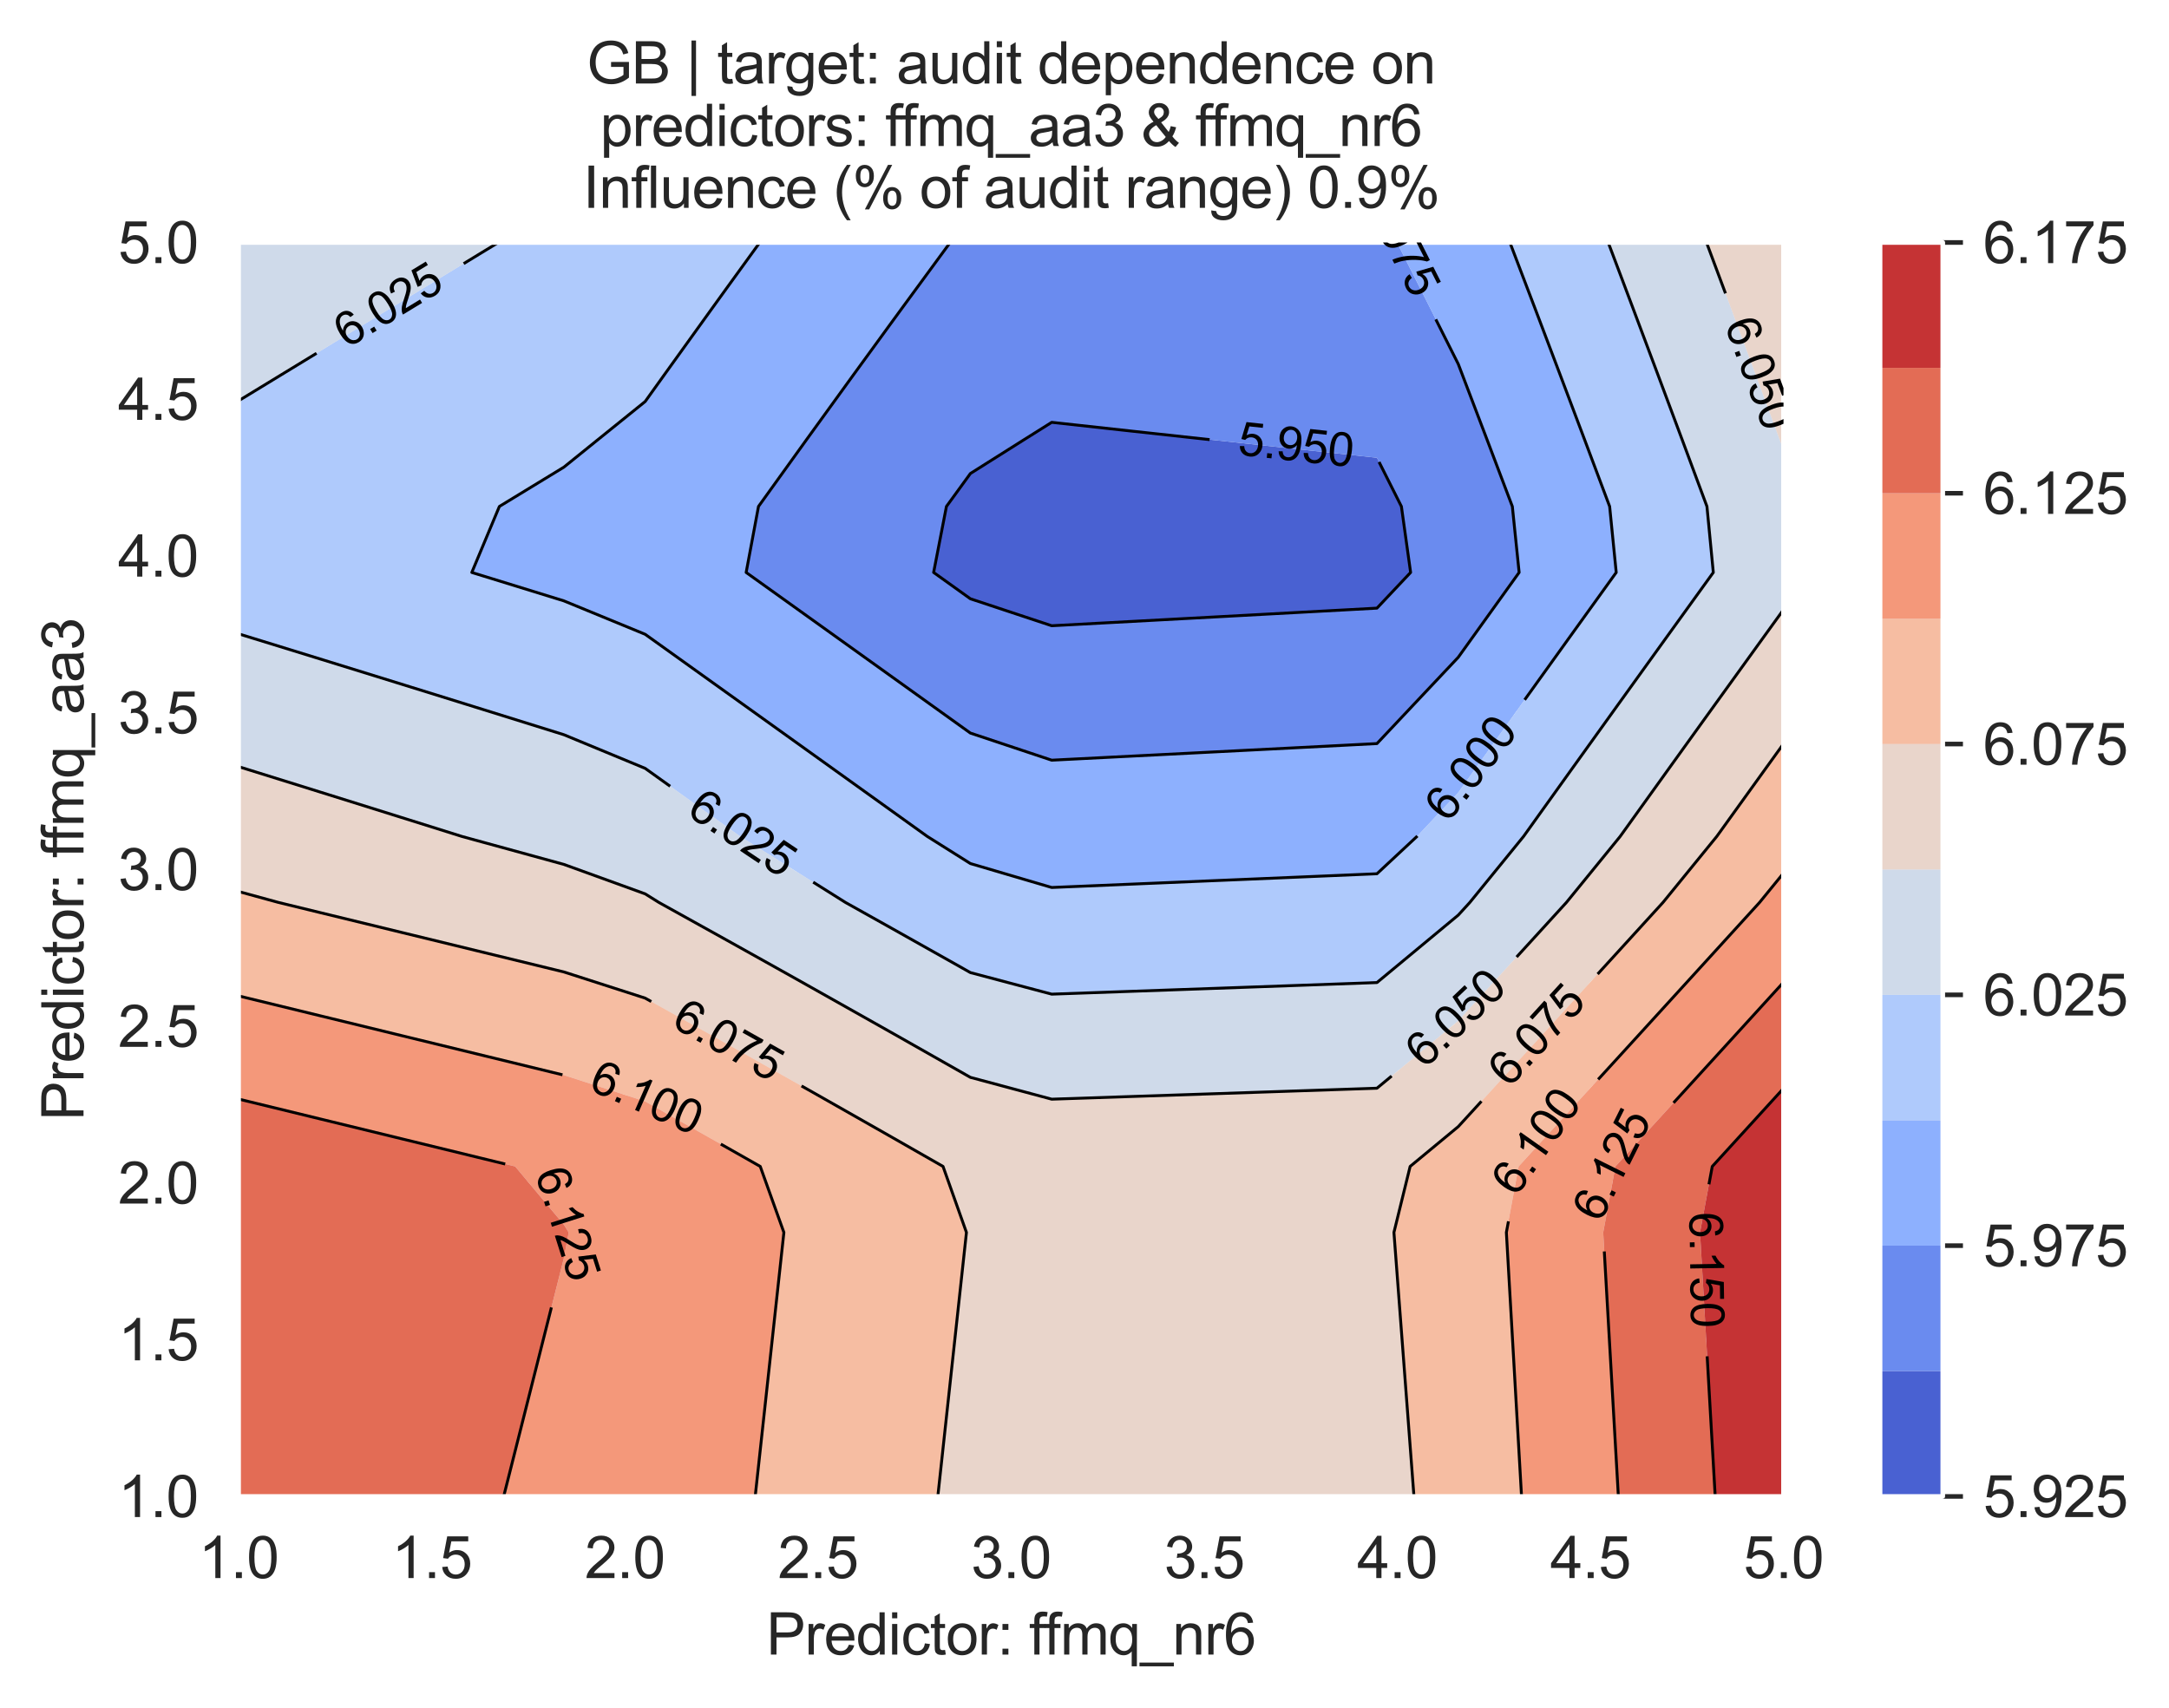 <?xml version="1.0" encoding="utf-8" standalone="no"?>
<!DOCTYPE svg PUBLIC "-//W3C//DTD SVG 1.1//EN"
  "http://www.w3.org/Graphics/SVG/1.1/DTD/svg11.dtd">
<svg xmlns:xlink="http://www.w3.org/1999/xlink" width="376.041pt" height="296.096pt" viewBox="0 0 376.041 296.096" xmlns="http://www.w3.org/2000/svg" version="1.1">
 <defs>
  <style type="text/css">*{stroke-linejoin: round; stroke-linecap: butt}</style>
 </defs>
 <g id="figure_1">
  <g id="patch_1">
   <path d="M 0 296.096 
L 376.041 296.096 
L 376.041 0 
L 0 0 
z
" style="fill: #ffffff"/>
  </g>
  <g id="axes_1">
   <g id="patch_2">
    <path d="M 41.367 259.483 
L 309.207 259.483 
L 309.207 42.043 
L 41.367 42.043 
z
" style="fill: #eaeaf2"/>
   </g>
   <g id="matplotlib.axis_1">
    <g id="xtick_1">
     <g id="line2d_1">
      <path d="M 41.367 259.483 
L 41.367 42.043 
" clip-path="url(#p391e4602da)" style="fill: none; stroke: #ffffff; stroke-width: 0.8; stroke-linecap: round"/>
     </g>
     <g id="text_1">
      <!-- 1.0 -->
      <g style="fill: #262626" transform="translate(34.417 273.641)scale(0.1 -0.1)">
       <defs>
        <path id="ArialMT-31" d="M 2384 0 
L 1822 0 
L 1822 3584 
Q 1619 3391 1289 3197 
Q 959 3003 697 2906 
L 697 3450 
Q 1169 3672 1522 3987 
Q 1875 4303 2022 4600 
L 2384 4600 
L 2384 0 
z
" transform="scale(0.016)"/>
        <path id="ArialMT-2e" d="M 581 0 
L 581 641 
L 1222 641 
L 1222 0 
L 581 0 
z
" transform="scale(0.016)"/>
        <path id="ArialMT-30" d="M 266 2259 
Q 266 3072 433 3567 
Q 600 4063 929 4331 
Q 1259 4600 1759 4600 
Q 2128 4600 2406 4451 
Q 2684 4303 2865 4023 
Q 3047 3744 3150 3342 
Q 3253 2941 3253 2259 
Q 3253 1453 3087 958 
Q 2922 463 2592 192 
Q 2263 -78 1759 -78 
Q 1097 -78 719 397 
Q 266 969 266 2259 
z
M 844 2259 
Q 844 1131 1108 757 
Q 1372 384 1759 384 
Q 2147 384 2411 759 
Q 2675 1134 2675 2259 
Q 2675 3391 2411 3762 
Q 2147 4134 1753 4134 
Q 1366 4134 1134 3806 
Q 844 3388 844 2259 
z
" transform="scale(0.016)"/>
       </defs>
       <use xlink:href="#ArialMT-31"/>
       <use xlink:href="#ArialMT-2e" x="55.615"/>
       <use xlink:href="#ArialMT-30" x="83.398"/>
      </g>
     </g>
    </g>
    <g id="xtick_2">
     <g id="line2d_2">
      <path d="M 74.847 259.483 
L 74.847 42.043 
" clip-path="url(#p391e4602da)" style="fill: none; stroke: #ffffff; stroke-width: 0.8; stroke-linecap: round"/>
     </g>
     <g id="text_2">
      <!-- 1.5 -->
      <g style="fill: #262626" transform="translate(67.897 273.641)scale(0.1 -0.1)">
       <defs>
        <path id="ArialMT-35" d="M 266 1200 
L 856 1250 
Q 922 819 1161 601 
Q 1400 384 1738 384 
Q 2144 384 2425 690 
Q 2706 997 2706 1503 
Q 2706 1984 2436 2262 
Q 2166 2541 1728 2541 
Q 1456 2541 1237 2417 
Q 1019 2294 894 2097 
L 366 2166 
L 809 4519 
L 3088 4519 
L 3088 3981 
L 1259 3981 
L 1013 2750 
Q 1425 3038 1878 3038 
Q 2478 3038 2890 2622 
Q 3303 2206 3303 1553 
Q 3303 931 2941 478 
Q 2500 -78 1738 -78 
Q 1113 -78 717 272 
Q 322 622 266 1200 
z
" transform="scale(0.016)"/>
       </defs>
       <use xlink:href="#ArialMT-31"/>
       <use xlink:href="#ArialMT-2e" x="55.615"/>
       <use xlink:href="#ArialMT-35" x="83.398"/>
      </g>
     </g>
    </g>
    <g id="xtick_3">
     <g id="line2d_3">
      <path d="M 108.327 259.483 
L 108.327 42.043 
" clip-path="url(#p391e4602da)" style="fill: none; stroke: #ffffff; stroke-width: 0.8; stroke-linecap: round"/>
     </g>
     <g id="text_3">
      <!-- 2.0 -->
      <g style="fill: #262626" transform="translate(101.377 273.641)scale(0.1 -0.1)">
       <defs>
        <path id="ArialMT-32" d="M 3222 541 
L 3222 0 
L 194 0 
Q 188 203 259 391 
Q 375 700 629 1000 
Q 884 1300 1366 1694 
Q 2113 2306 2375 2664 
Q 2638 3022 2638 3341 
Q 2638 3675 2398 3904 
Q 2159 4134 1775 4134 
Q 1369 4134 1125 3890 
Q 881 3647 878 3216 
L 300 3275 
Q 359 3922 746 4261 
Q 1134 4600 1788 4600 
Q 2447 4600 2831 4234 
Q 3216 3869 3216 3328 
Q 3216 3053 3103 2787 
Q 2991 2522 2730 2228 
Q 2469 1934 1863 1422 
Q 1356 997 1212 845 
Q 1069 694 975 541 
L 3222 541 
z
" transform="scale(0.016)"/>
       </defs>
       <use xlink:href="#ArialMT-32"/>
       <use xlink:href="#ArialMT-2e" x="55.615"/>
       <use xlink:href="#ArialMT-30" x="83.398"/>
      </g>
     </g>
    </g>
    <g id="xtick_4">
     <g id="line2d_4">
      <path d="M 141.807 259.483 
L 141.807 42.043 
" clip-path="url(#p391e4602da)" style="fill: none; stroke: #ffffff; stroke-width: 0.8; stroke-linecap: round"/>
     </g>
     <g id="text_4">
      <!-- 2.5 -->
      <g style="fill: #262626" transform="translate(134.857 273.641)scale(0.1 -0.1)">
       <use xlink:href="#ArialMT-32"/>
       <use xlink:href="#ArialMT-2e" x="55.615"/>
       <use xlink:href="#ArialMT-35" x="83.398"/>
      </g>
     </g>
    </g>
    <g id="xtick_5">
     <g id="line2d_5">
      <path d="M 175.287 259.483 
L 175.287 42.043 
" clip-path="url(#p391e4602da)" style="fill: none; stroke: #ffffff; stroke-width: 0.8; stroke-linecap: round"/>
     </g>
     <g id="text_5">
      <!-- 3.0 -->
      <g style="fill: #262626" transform="translate(168.337 273.641)scale(0.1 -0.1)">
       <defs>
        <path id="ArialMT-33" d="M 269 1209 
L 831 1284 
Q 928 806 1161 595 
Q 1394 384 1728 384 
Q 2125 384 2398 659 
Q 2672 934 2672 1341 
Q 2672 1728 2419 1979 
Q 2166 2231 1775 2231 
Q 1616 2231 1378 2169 
L 1441 2663 
Q 1497 2656 1531 2656 
Q 1891 2656 2178 2843 
Q 2466 3031 2466 3422 
Q 2466 3731 2256 3934 
Q 2047 4138 1716 4138 
Q 1388 4138 1169 3931 
Q 950 3725 888 3313 
L 325 3413 
Q 428 3978 793 4289 
Q 1159 4600 1703 4600 
Q 2078 4600 2393 4439 
Q 2709 4278 2876 4000 
Q 3044 3722 3044 3409 
Q 3044 3113 2884 2869 
Q 2725 2625 2413 2481 
Q 2819 2388 3044 2092 
Q 3269 1797 3269 1353 
Q 3269 753 2831 336 
Q 2394 -81 1725 -81 
Q 1122 -81 723 278 
Q 325 638 269 1209 
z
" transform="scale(0.016)"/>
       </defs>
       <use xlink:href="#ArialMT-33"/>
       <use xlink:href="#ArialMT-2e" x="55.615"/>
       <use xlink:href="#ArialMT-30" x="83.398"/>
      </g>
     </g>
    </g>
    <g id="xtick_6">
     <g id="line2d_6">
      <path d="M 208.767 259.483 
L 208.767 42.043 
" clip-path="url(#p391e4602da)" style="fill: none; stroke: #ffffff; stroke-width: 0.8; stroke-linecap: round"/>
     </g>
     <g id="text_6">
      <!-- 3.5 -->
      <g style="fill: #262626" transform="translate(201.817 273.641)scale(0.1 -0.1)">
       <use xlink:href="#ArialMT-33"/>
       <use xlink:href="#ArialMT-2e" x="55.615"/>
       <use xlink:href="#ArialMT-35" x="83.398"/>
      </g>
     </g>
    </g>
    <g id="xtick_7">
     <g id="line2d_7">
      <path d="M 242.247 259.483 
L 242.247 42.043 
" clip-path="url(#p391e4602da)" style="fill: none; stroke: #ffffff; stroke-width: 0.8; stroke-linecap: round"/>
     </g>
     <g id="text_7">
      <!-- 4.0 -->
      <g style="fill: #262626" transform="translate(235.297 273.641)scale(0.1 -0.1)">
       <defs>
        <path id="ArialMT-34" d="M 2069 0 
L 2069 1097 
L 81 1097 
L 81 1613 
L 2172 4581 
L 2631 4581 
L 2631 1613 
L 3250 1613 
L 3250 1097 
L 2631 1097 
L 2631 0 
L 2069 0 
z
M 2069 1613 
L 2069 3678 
L 634 1613 
L 2069 1613 
z
" transform="scale(0.016)"/>
       </defs>
       <use xlink:href="#ArialMT-34"/>
       <use xlink:href="#ArialMT-2e" x="55.615"/>
       <use xlink:href="#ArialMT-30" x="83.398"/>
      </g>
     </g>
    </g>
    <g id="xtick_8">
     <g id="line2d_8">
      <path d="M 275.727 259.483 
L 275.727 42.043 
" clip-path="url(#p391e4602da)" style="fill: none; stroke: #ffffff; stroke-width: 0.8; stroke-linecap: round"/>
     </g>
     <g id="text_8">
      <!-- 4.5 -->
      <g style="fill: #262626" transform="translate(268.777 273.641)scale(0.1 -0.1)">
       <use xlink:href="#ArialMT-34"/>
       <use xlink:href="#ArialMT-2e" x="55.615"/>
       <use xlink:href="#ArialMT-35" x="83.398"/>
      </g>
     </g>
    </g>
    <g id="xtick_9">
     <g id="line2d_9">
      <path d="M 309.207 259.483 
L 309.207 42.043 
" clip-path="url(#p391e4602da)" style="fill: none; stroke: #ffffff; stroke-width: 0.8; stroke-linecap: round"/>
     </g>
     <g id="text_9">
      <!-- 5.0 -->
      <g style="fill: #262626" transform="translate(302.257 273.641)scale(0.1 -0.1)">
       <use xlink:href="#ArialMT-35"/>
       <use xlink:href="#ArialMT-2e" x="55.615"/>
       <use xlink:href="#ArialMT-30" x="83.398"/>
      </g>
     </g>
    </g>
    <g id="text_10">
     <!-- Predictor: ffmq_nr6 -->
     <g style="fill: #262626" transform="translate(132.861 286.908)scale(0.1 -0.1)">
      <defs>
       <path id="ArialMT-50" d="M 494 0 
L 494 4581 
L 2222 4581 
Q 2678 4581 2919 4538 
Q 3256 4481 3484 4323 
Q 3713 4166 3852 3881 
Q 3991 3597 3991 3256 
Q 3991 2672 3619 2267 
Q 3247 1863 2275 1863 
L 1100 1863 
L 1100 0 
L 494 0 
z
M 1100 2403 
L 2284 2403 
Q 2872 2403 3119 2622 
Q 3366 2841 3366 3238 
Q 3366 3525 3220 3729 
Q 3075 3934 2838 4000 
Q 2684 4041 2272 4041 
L 1100 4041 
L 1100 2403 
z
" transform="scale(0.016)"/>
       <path id="ArialMT-72" d="M 416 0 
L 416 3319 
L 922 3319 
L 922 2816 
Q 1116 3169 1280 3281 
Q 1444 3394 1641 3394 
Q 1925 3394 2219 3213 
L 2025 2691 
Q 1819 2813 1613 2813 
Q 1428 2813 1281 2702 
Q 1134 2591 1072 2394 
Q 978 2094 978 1738 
L 978 0 
L 416 0 
z
" transform="scale(0.016)"/>
       <path id="ArialMT-65" d="M 2694 1069 
L 3275 997 
Q 3138 488 2766 206 
Q 2394 -75 1816 -75 
Q 1088 -75 661 373 
Q 234 822 234 1631 
Q 234 2469 665 2931 
Q 1097 3394 1784 3394 
Q 2450 3394 2872 2941 
Q 3294 2488 3294 1666 
Q 3294 1616 3291 1516 
L 816 1516 
Q 847 969 1125 678 
Q 1403 388 1819 388 
Q 2128 388 2347 550 
Q 2566 713 2694 1069 
z
M 847 1978 
L 2700 1978 
Q 2663 2397 2488 2606 
Q 2219 2931 1791 2931 
Q 1403 2931 1139 2672 
Q 875 2413 847 1978 
z
" transform="scale(0.016)"/>
       <path id="ArialMT-64" d="M 2575 0 
L 2575 419 
Q 2259 -75 1647 -75 
Q 1250 -75 917 144 
Q 584 363 401 755 
Q 219 1147 219 1656 
Q 219 2153 384 2558 
Q 550 2963 881 3178 
Q 1213 3394 1622 3394 
Q 1922 3394 2156 3267 
Q 2391 3141 2538 2938 
L 2538 4581 
L 3097 4581 
L 3097 0 
L 2575 0 
z
M 797 1656 
Q 797 1019 1065 703 
Q 1334 388 1700 388 
Q 2069 388 2326 689 
Q 2584 991 2584 1609 
Q 2584 2291 2321 2609 
Q 2059 2928 1675 2928 
Q 1300 2928 1048 2622 
Q 797 2316 797 1656 
z
" transform="scale(0.016)"/>
       <path id="ArialMT-69" d="M 425 3934 
L 425 4581 
L 988 4581 
L 988 3934 
L 425 3934 
z
M 425 0 
L 425 3319 
L 988 3319 
L 988 0 
L 425 0 
z
" transform="scale(0.016)"/>
       <path id="ArialMT-63" d="M 2588 1216 
L 3141 1144 
Q 3050 572 2676 248 
Q 2303 -75 1759 -75 
Q 1078 -75 664 370 
Q 250 816 250 1647 
Q 250 2184 428 2587 
Q 606 2991 970 3192 
Q 1334 3394 1763 3394 
Q 2303 3394 2647 3120 
Q 2991 2847 3088 2344 
L 2541 2259 
Q 2463 2594 2264 2762 
Q 2066 2931 1784 2931 
Q 1359 2931 1093 2626 
Q 828 2322 828 1663 
Q 828 994 1084 691 
Q 1341 388 1753 388 
Q 2084 388 2306 591 
Q 2528 794 2588 1216 
z
" transform="scale(0.016)"/>
       <path id="ArialMT-74" d="M 1650 503 
L 1731 6 
Q 1494 -44 1306 -44 
Q 1000 -44 831 53 
Q 663 150 594 308 
Q 525 466 525 972 
L 525 2881 
L 113 2881 
L 113 3319 
L 525 3319 
L 525 4141 
L 1084 4478 
L 1084 3319 
L 1650 3319 
L 1650 2881 
L 1084 2881 
L 1084 941 
Q 1084 700 1114 631 
Q 1144 563 1211 522 
Q 1278 481 1403 481 
Q 1497 481 1650 503 
z
" transform="scale(0.016)"/>
       <path id="ArialMT-6f" d="M 213 1659 
Q 213 2581 725 3025 
Q 1153 3394 1769 3394 
Q 2453 3394 2887 2945 
Q 3322 2497 3322 1706 
Q 3322 1066 3130 698 
Q 2938 331 2570 128 
Q 2203 -75 1769 -75 
Q 1072 -75 642 372 
Q 213 819 213 1659 
z
M 791 1659 
Q 791 1022 1069 705 
Q 1347 388 1769 388 
Q 2188 388 2466 706 
Q 2744 1025 2744 1678 
Q 2744 2294 2464 2611 
Q 2184 2928 1769 2928 
Q 1347 2928 1069 2612 
Q 791 2297 791 1659 
z
" transform="scale(0.016)"/>
       <path id="ArialMT-3a" d="M 578 2678 
L 578 3319 
L 1219 3319 
L 1219 2678 
L 578 2678 
z
M 578 0 
L 578 641 
L 1219 641 
L 1219 0 
L 578 0 
z
" transform="scale(0.016)"/>
       <path id="ArialMT-20" transform="scale(0.016)"/>
       <path id="ArialMT-66" d="M 556 0 
L 556 2881 
L 59 2881 
L 59 3319 
L 556 3319 
L 556 3672 
Q 556 4006 616 4169 
Q 697 4388 901 4523 
Q 1106 4659 1475 4659 
Q 1713 4659 2000 4603 
L 1916 4113 
Q 1741 4144 1584 4144 
Q 1328 4144 1222 4034 
Q 1116 3925 1116 3625 
L 1116 3319 
L 1763 3319 
L 1763 2881 
L 1116 2881 
L 1116 0 
L 556 0 
z
" transform="scale(0.016)"/>
       <path id="ArialMT-6d" d="M 422 0 
L 422 3319 
L 925 3319 
L 925 2853 
Q 1081 3097 1340 3245 
Q 1600 3394 1931 3394 
Q 2300 3394 2536 3241 
Q 2772 3088 2869 2813 
Q 3263 3394 3894 3394 
Q 4388 3394 4653 3120 
Q 4919 2847 4919 2278 
L 4919 0 
L 4359 0 
L 4359 2091 
Q 4359 2428 4304 2576 
Q 4250 2725 4106 2815 
Q 3963 2906 3769 2906 
Q 3419 2906 3187 2673 
Q 2956 2441 2956 1928 
L 2956 0 
L 2394 0 
L 2394 2156 
Q 2394 2531 2256 2718 
Q 2119 2906 1806 2906 
Q 1569 2906 1367 2781 
Q 1166 2656 1075 2415 
Q 984 2175 984 1722 
L 984 0 
L 422 0 
z
" transform="scale(0.016)"/>
       <path id="ArialMT-71" d="M 2538 -1272 
L 2538 353 
Q 2406 169 2170 47 
Q 1934 -75 1669 -75 
Q 1078 -75 651 397 
Q 225 869 225 1691 
Q 225 2191 398 2587 
Q 572 2984 901 3189 
Q 1231 3394 1625 3394 
Q 2241 3394 2594 2875 
L 2594 3319 
L 3100 3319 
L 3100 -1272 
L 2538 -1272 
z
M 803 1669 
Q 803 1028 1072 708 
Q 1341 388 1716 388 
Q 2075 388 2334 692 
Q 2594 997 2594 1619 
Q 2594 2281 2320 2615 
Q 2047 2950 1678 2950 
Q 1313 2950 1058 2639 
Q 803 2328 803 1669 
z
" transform="scale(0.016)"/>
       <path id="ArialMT-5f" d="M -97 -1272 
L -97 -866 
L 3631 -866 
L 3631 -1272 
L -97 -1272 
z
" transform="scale(0.016)"/>
       <path id="ArialMT-6e" d="M 422 0 
L 422 3319 
L 928 3319 
L 928 2847 
Q 1294 3394 1984 3394 
Q 2284 3394 2536 3286 
Q 2788 3178 2913 3003 
Q 3038 2828 3088 2588 
Q 3119 2431 3119 2041 
L 3119 0 
L 2556 0 
L 2556 2019 
Q 2556 2363 2490 2533 
Q 2425 2703 2258 2804 
Q 2091 2906 1866 2906 
Q 1506 2906 1245 2678 
Q 984 2450 984 1813 
L 984 0 
L 422 0 
z
" transform="scale(0.016)"/>
       <path id="ArialMT-36" d="M 3184 3459 
L 2625 3416 
Q 2550 3747 2413 3897 
Q 2184 4138 1850 4138 
Q 1581 4138 1378 3988 
Q 1113 3794 959 3422 
Q 806 3050 800 2363 
Q 1003 2672 1297 2822 
Q 1591 2972 1913 2972 
Q 2475 2972 2870 2558 
Q 3266 2144 3266 1488 
Q 3266 1056 3080 686 
Q 2894 316 2569 119 
Q 2244 -78 1831 -78 
Q 1128 -78 684 439 
Q 241 956 241 2144 
Q 241 3472 731 4075 
Q 1159 4600 1884 4600 
Q 2425 4600 2770 4297 
Q 3116 3994 3184 3459 
z
M 888 1484 
Q 888 1194 1011 928 
Q 1134 663 1356 523 
Q 1578 384 1822 384 
Q 2178 384 2434 671 
Q 2691 959 2691 1453 
Q 2691 1928 2437 2201 
Q 2184 2475 1800 2475 
Q 1419 2475 1153 2201 
Q 888 1928 888 1484 
z
" transform="scale(0.016)"/>
      </defs>
      <use xlink:href="#ArialMT-50"/>
      <use xlink:href="#ArialMT-72" x="66.699"/>
      <use xlink:href="#ArialMT-65" x="100"/>
      <use xlink:href="#ArialMT-64" x="155.615"/>
      <use xlink:href="#ArialMT-69" x="211.23"/>
      <use xlink:href="#ArialMT-63" x="233.447"/>
      <use xlink:href="#ArialMT-74" x="283.447"/>
      <use xlink:href="#ArialMT-6f" x="311.23"/>
      <use xlink:href="#ArialMT-72" x="366.846"/>
      <use xlink:href="#ArialMT-3a" x="400.146"/>
      <use xlink:href="#ArialMT-20" x="427.93"/>
      <use xlink:href="#ArialMT-66" x="455.713"/>
      <use xlink:href="#ArialMT-66" x="481.746"/>
      <use xlink:href="#ArialMT-6d" x="509.529"/>
      <use xlink:href="#ArialMT-71" x="592.83"/>
      <use xlink:href="#ArialMT-5f" x="648.445"/>
      <use xlink:href="#ArialMT-6e" x="704.061"/>
      <use xlink:href="#ArialMT-72" x="759.676"/>
      <use xlink:href="#ArialMT-36" x="792.977"/>
     </g>
    </g>
   </g>
   <g id="matplotlib.axis_2">
    <g id="ytick_1">
     <g id="line2d_10">
      <path d="M 41.367 259.483 
L 309.207 259.483 
" clip-path="url(#p391e4602da)" style="fill: none; stroke: #ffffff; stroke-width: 0.8; stroke-linecap: round"/>
     </g>
     <g id="text_11">
      <!-- 1.0 -->
      <g style="fill: #262626" transform="translate(20.467 263.062)scale(0.1 -0.1)">
       <use xlink:href="#ArialMT-31"/>
       <use xlink:href="#ArialMT-2e" x="55.615"/>
       <use xlink:href="#ArialMT-30" x="83.398"/>
      </g>
     </g>
    </g>
    <g id="ytick_2">
     <g id="line2d_11">
      <path d="M 41.367 232.303 
L 309.207 232.303 
" clip-path="url(#p391e4602da)" style="fill: none; stroke: #ffffff; stroke-width: 0.8; stroke-linecap: round"/>
     </g>
     <g id="text_12">
      <!-- 1.5 -->
      <g style="fill: #262626" transform="translate(20.467 235.882)scale(0.1 -0.1)">
       <use xlink:href="#ArialMT-31"/>
       <use xlink:href="#ArialMT-2e" x="55.615"/>
       <use xlink:href="#ArialMT-35" x="83.398"/>
      </g>
     </g>
    </g>
    <g id="ytick_3">
     <g id="line2d_12">
      <path d="M 41.367 205.123 
L 309.207 205.123 
" clip-path="url(#p391e4602da)" style="fill: none; stroke: #ffffff; stroke-width: 0.8; stroke-linecap: round"/>
     </g>
     <g id="text_13">
      <!-- 2.0 -->
      <g style="fill: #262626" transform="translate(20.467 208.702)scale(0.1 -0.1)">
       <use xlink:href="#ArialMT-32"/>
       <use xlink:href="#ArialMT-2e" x="55.615"/>
       <use xlink:href="#ArialMT-30" x="83.398"/>
      </g>
     </g>
    </g>
    <g id="ytick_4">
     <g id="line2d_13">
      <path d="M 41.367 177.943 
L 309.207 177.943 
" clip-path="url(#p391e4602da)" style="fill: none; stroke: #ffffff; stroke-width: 0.8; stroke-linecap: round"/>
     </g>
     <g id="text_14">
      <!-- 2.5 -->
      <g style="fill: #262626" transform="translate(20.467 181.522)scale(0.1 -0.1)">
       <use xlink:href="#ArialMT-32"/>
       <use xlink:href="#ArialMT-2e" x="55.615"/>
       <use xlink:href="#ArialMT-35" x="83.398"/>
      </g>
     </g>
    </g>
    <g id="ytick_5">
     <g id="line2d_14">
      <path d="M 41.367 150.763 
L 309.207 150.763 
" clip-path="url(#p391e4602da)" style="fill: none; stroke: #ffffff; stroke-width: 0.8; stroke-linecap: round"/>
     </g>
     <g id="text_15">
      <!-- 3.0 -->
      <g style="fill: #262626" transform="translate(20.467 154.342)scale(0.1 -0.1)">
       <use xlink:href="#ArialMT-33"/>
       <use xlink:href="#ArialMT-2e" x="55.615"/>
       <use xlink:href="#ArialMT-30" x="83.398"/>
      </g>
     </g>
    </g>
    <g id="ytick_6">
     <g id="line2d_15">
      <path d="M 41.367 123.583 
L 309.207 123.583 
" clip-path="url(#p391e4602da)" style="fill: none; stroke: #ffffff; stroke-width: 0.8; stroke-linecap: round"/>
     </g>
     <g id="text_16">
      <!-- 3.5 -->
      <g style="fill: #262626" transform="translate(20.467 127.162)scale(0.1 -0.1)">
       <use xlink:href="#ArialMT-33"/>
       <use xlink:href="#ArialMT-2e" x="55.615"/>
       <use xlink:href="#ArialMT-35" x="83.398"/>
      </g>
     </g>
    </g>
    <g id="ytick_7">
     <g id="line2d_16">
      <path d="M 41.367 96.403 
L 309.207 96.403 
" clip-path="url(#p391e4602da)" style="fill: none; stroke: #ffffff; stroke-width: 0.8; stroke-linecap: round"/>
     </g>
     <g id="text_17">
      <!-- 4.0 -->
      <g style="fill: #262626" transform="translate(20.467 99.982)scale(0.1 -0.1)">
       <use xlink:href="#ArialMT-34"/>
       <use xlink:href="#ArialMT-2e" x="55.615"/>
       <use xlink:href="#ArialMT-30" x="83.398"/>
      </g>
     </g>
    </g>
    <g id="ytick_8">
     <g id="line2d_17">
      <path d="M 41.367 69.223 
L 309.207 69.223 
" clip-path="url(#p391e4602da)" style="fill: none; stroke: #ffffff; stroke-width: 0.8; stroke-linecap: round"/>
     </g>
     <g id="text_18">
      <!-- 4.5 -->
      <g style="fill: #262626" transform="translate(20.467 72.802)scale(0.1 -0.1)">
       <use xlink:href="#ArialMT-34"/>
       <use xlink:href="#ArialMT-2e" x="55.615"/>
       <use xlink:href="#ArialMT-35" x="83.398"/>
      </g>
     </g>
    </g>
    <g id="ytick_9">
     <g id="line2d_18">
      <path d="M 41.367 42.043 
L 309.207 42.043 
" clip-path="url(#p391e4602da)" style="fill: none; stroke: #ffffff; stroke-width: 0.8; stroke-linecap: round"/>
     </g>
     <g id="text_19">
      <!-- 5.0 -->
      <g style="fill: #262626" transform="translate(20.467 45.622)scale(0.1 -0.1)">
       <use xlink:href="#ArialMT-35"/>
       <use xlink:href="#ArialMT-2e" x="55.615"/>
       <use xlink:href="#ArialMT-30" x="83.398"/>
      </g>
     </g>
    </g>
    <g id="text_20">
     <!-- Predictor: ffmq_aa3 -->
     <g style="fill: #262626" transform="translate(14.48 194.305)rotate(-90)scale(0.1 -0.1)">
      <defs>
       <path id="ArialMT-61" d="M 2588 409 
Q 2275 144 1986 34 
Q 1697 -75 1366 -75 
Q 819 -75 525 192 
Q 231 459 231 875 
Q 231 1119 342 1320 
Q 453 1522 633 1644 
Q 813 1766 1038 1828 
Q 1203 1872 1538 1913 
Q 2219 1994 2541 2106 
Q 2544 2222 2544 2253 
Q 2544 2597 2384 2738 
Q 2169 2928 1744 2928 
Q 1347 2928 1158 2789 
Q 969 2650 878 2297 
L 328 2372 
Q 403 2725 575 2942 
Q 747 3159 1072 3276 
Q 1397 3394 1825 3394 
Q 2250 3394 2515 3294 
Q 2781 3194 2906 3042 
Q 3031 2891 3081 2659 
Q 3109 2516 3109 2141 
L 3109 1391 
Q 3109 606 3145 398 
Q 3181 191 3288 0 
L 2700 0 
Q 2613 175 2588 409 
z
M 2541 1666 
Q 2234 1541 1622 1453 
Q 1275 1403 1131 1340 
Q 988 1278 909 1158 
Q 831 1038 831 891 
Q 831 666 1001 516 
Q 1172 366 1500 366 
Q 1825 366 2078 508 
Q 2331 650 2450 897 
Q 2541 1088 2541 1459 
L 2541 1666 
z
" transform="scale(0.016)"/>
      </defs>
      <use xlink:href="#ArialMT-50"/>
      <use xlink:href="#ArialMT-72" x="66.699"/>
      <use xlink:href="#ArialMT-65" x="100"/>
      <use xlink:href="#ArialMT-64" x="155.615"/>
      <use xlink:href="#ArialMT-69" x="211.23"/>
      <use xlink:href="#ArialMT-63" x="233.447"/>
      <use xlink:href="#ArialMT-74" x="283.447"/>
      <use xlink:href="#ArialMT-6f" x="311.23"/>
      <use xlink:href="#ArialMT-72" x="366.846"/>
      <use xlink:href="#ArialMT-3a" x="400.146"/>
      <use xlink:href="#ArialMT-20" x="427.93"/>
      <use xlink:href="#ArialMT-66" x="455.713"/>
      <use xlink:href="#ArialMT-66" x="481.746"/>
      <use xlink:href="#ArialMT-6d" x="509.529"/>
      <use xlink:href="#ArialMT-71" x="592.83"/>
      <use xlink:href="#ArialMT-5f" x="648.445"/>
      <use xlink:href="#ArialMT-61" x="704.061"/>
      <use xlink:href="#ArialMT-61" x="759.676"/>
      <use xlink:href="#ArialMT-33" x="815.291"/>
     </g>
    </g>
   </g>
   <g id="PathCollection_1">
    <path d="M 168.239 103.831 
L 182.336 108.504 
L 196.432 107.746 
L 210.529 106.984 
L 224.626 106.22 
L 238.723 105.453 
L 244.559 99.264 
L 242.963 87.82 
L 238.723 79.377 
L 224.626 77.852 
L 211.041 76.376 
L 210.529 76.32 
L 196.432 74.78 
L 182.336 73.231 
L 177.328 76.376 
L 168.239 82.107 
L 164.085 87.82 
L 161.864 99.264 
z
" clip-path="url(#p391e4602da)" style="fill: #4961d2"/>
   </g>
   <g id="PathCollection_2">
    <path d="M 168.239 127.117 
L 182.336 131.817 
L 196.432 131.101 
L 210.529 130.383 
L 224.626 129.662 
L 238.723 128.938 
L 245.111 122.153 
L 252.82 113.974 
L 255.16 110.708 
L 263.374 99.264 
L 262.196 87.82 
L 257.864 76.376 
L 253.509 64.932 
L 252.82 63.125 
L 247.973 53.487 
L 242.195 42.043 
L 238.723 42.043 
L 224.626 42.043 
L 210.529 42.043 
L 196.432 42.043 
L 182.336 42.043 
L 168.239 42.043 
L 164.736 42.043 
L 156.346 53.487 
L 154.142 56.506 
L 148.01 64.932 
L 140.045 75.936 
L 139.728 76.376 
L 131.499 87.82 
L 129.361 99.264 
L 140.045 106.912 
L 145.346 110.708 
L 154.142 117.01 
L 161.316 122.153 
z
M 161.864 99.264 
L 164.085 87.82 
L 168.239 82.107 
L 177.328 76.376 
L 182.336 73.231 
L 196.432 74.78 
L 210.529 76.32 
L 211.041 76.376 
L 224.626 77.852 
L 238.723 79.377 
L 242.963 87.82 
L 244.559 99.264 
L 238.723 105.453 
L 224.626 106.22 
L 210.529 106.984 
L 196.432 107.746 
L 182.336 108.504 
L 168.239 103.831 
z
" clip-path="url(#p391e4602da)" style="fill: #6a8bef"/>
   </g>
   <g id="PathCollection_3">
    <path d="M 168.239 149.741 
L 182.336 153.891 
L 196.432 153.299 
L 210.529 152.705 
L 224.626 152.109 
L 238.723 151.511 
L 245.662 145.041 
L 252.82 137.434 
L 255.563 133.597 
L 263.757 122.153 
L 266.917 117.747 
L 271.971 110.708 
L 280.206 99.264 
L 279.065 87.82 
L 274.775 76.376 
L 270.463 64.932 
L 266.917 55.561 
L 266.13 53.487 
L 261.774 42.043 
L 252.82 42.043 
L 242.195 42.043 
L 247.973 53.487 
L 252.82 63.125 
L 253.509 64.932 
L 257.864 76.376 
L 262.196 87.82 
L 263.374 99.264 
L 255.16 110.708 
L 252.82 113.974 
L 245.111 122.153 
L 238.723 128.938 
L 224.626 129.662 
L 210.529 130.383 
L 196.432 131.101 
L 182.336 131.817 
L 168.239 127.117 
L 161.316 122.153 
L 154.142 117.01 
L 145.346 110.708 
L 140.045 106.912 
L 129.361 99.264 
L 131.499 87.82 
L 139.728 76.376 
L 140.045 75.936 
L 148.01 64.932 
L 154.142 56.506 
L 156.346 53.487 
L 164.736 42.043 
L 154.142 42.043 
L 140.045 42.043 
L 131.726 42.043 
L 125.948 50.018 
L 123.443 53.487 
L 115.213 64.932 
L 111.851 69.628 
L 103.489 76.376 
L 97.755 81.009 
L 86.579 87.82 
L 83.658 94.808 
L 81.797 99.264 
L 83.658 99.837 
L 97.755 104.19 
L 111.851 109.988 
L 112.858 110.708 
L 125.948 120.079 
L 128.844 122.153 
L 140.045 130.178 
L 144.814 133.597 
L 154.142 140.287 
L 160.768 145.041 
z
" clip-path="url(#p391e4602da)" style="fill: #8db0fe"/>
   </g>
   <g id="PathCollection_4">
    <path d="M 168.239 168.649 
L 182.336 172.387 
L 196.432 171.887 
L 210.529 171.386 
L 224.626 170.883 
L 238.723 170.378 
L 241.676 167.929 
L 252.82 158.681 
L 254.825 156.485 
L 264.138 145.041 
L 266.917 141.157 
L 272.332 133.597 
L 280.547 122.153 
L 281.014 121.504 
L 288.782 110.708 
L 295.11 101.934 
L 297.038 99.264 
L 295.934 87.82 
L 295.11 85.597 
L 291.686 76.376 
L 287.418 64.932 
L 283.127 53.487 
L 281.014 47.87 
L 278.815 42.043 
L 266.917 42.043 
L 261.774 42.043 
L 266.13 53.487 
L 266.917 55.561 
L 270.463 64.932 
L 274.775 76.376 
L 279.065 87.82 
L 280.206 99.264 
L 271.971 110.708 
L 266.917 117.747 
L 263.757 122.153 
L 255.563 133.597 
L 252.82 137.434 
L 245.662 145.041 
L 238.723 151.511 
L 224.626 152.109 
L 210.529 152.705 
L 196.432 153.299 
L 182.336 153.891 
L 168.239 149.741 
L 160.768 145.041 
L 154.142 140.287 
L 144.814 133.597 
L 140.045 130.178 
L 128.844 122.153 
L 125.948 120.079 
L 112.858 110.708 
L 111.851 109.988 
L 97.755 104.19 
L 83.658 99.837 
L 81.797 99.264 
L 83.658 94.808 
L 86.579 87.82 
L 97.755 81.009 
L 103.489 76.376 
L 111.851 69.628 
L 115.213 64.932 
L 123.443 53.487 
L 125.948 50.018 
L 131.726 42.043 
L 125.948 42.043 
L 111.851 42.043 
L 97.755 42.043 
L 86.408 42.043 
L 83.658 43.719 
L 69.561 52.311 
L 67.631 53.487 
L 55.464 60.903 
L 48.854 64.932 
L 41.367 69.495 
L 41.367 76.376 
L 41.367 87.82 
L 41.367 99.264 
L 41.367 109.908 
L 43.966 110.708 
L 55.464 114.255 
L 69.561 118.62 
L 80.932 122.153 
L 83.658 123.001 
L 97.755 127.4 
L 111.851 133.234 
L 112.358 133.597 
L 125.948 143.335 
L 128.328 145.041 
L 140.045 152.381 
L 146.579 156.485 
L 154.142 160.717 
L 166.964 167.929 
z
" clip-path="url(#p391e4602da)" style="fill: #afcafc"/>
   </g>
   <g id="PathCollection_5">
    <path d="M 168.239 186.816 
L 182.336 190.6 
L 196.432 190.126 
L 210.529 189.652 
L 224.626 189.176 
L 238.723 188.698 
L 249.98 179.374 
L 252.82 177.019 
L 261.125 167.929 
L 266.917 161.585 
L 271.569 156.485 
L 280.887 145.041 
L 281.014 144.864 
L 289.102 133.597 
L 295.11 125.245 
L 297.338 122.153 
L 305.594 110.708 
L 309.207 105.708 
L 309.207 99.264 
L 309.207 87.82 
L 309.207 78.031 
L 308.598 76.376 
L 304.372 64.932 
L 300.125 53.487 
L 295.856 42.043 
L 295.11 42.043 
L 281.014 42.043 
L 278.815 42.043 
L 281.014 47.87 
L 283.127 53.487 
L 287.418 64.932 
L 291.686 76.376 
L 295.11 85.597 
L 295.934 87.82 
L 297.038 99.264 
L 295.11 101.934 
L 288.782 110.708 
L 281.014 121.504 
L 280.547 122.153 
L 272.332 133.597 
L 266.917 141.157 
L 264.138 145.041 
L 254.825 156.485 
L 252.82 158.681 
L 241.676 167.929 
L 238.723 170.378 
L 224.626 170.883 
L 210.529 171.386 
L 196.432 171.887 
L 182.336 172.387 
L 168.239 168.649 
L 166.964 167.929 
L 154.142 160.717 
L 146.579 156.485 
L 140.045 152.381 
L 128.328 145.041 
L 125.948 143.335 
L 112.358 133.597 
L 111.851 133.234 
L 97.755 127.4 
L 83.658 123.001 
L 80.932 122.153 
L 69.561 118.62 
L 55.464 114.255 
L 43.966 110.708 
L 41.367 109.908 
L 41.367 110.708 
L 41.367 122.153 
L 41.367 132.936 
L 43.493 133.597 
L 55.464 137.328 
L 69.561 141.738 
L 80.085 145.041 
L 83.658 146.02 
L 97.755 149.889 
L 111.851 154.997 
L 114.231 156.485 
L 125.948 162.995 
L 134.783 167.929 
L 140.045 170.879 
L 154.142 178.819 
L 155.124 179.374 
z
" clip-path="url(#p391e4602da)" style="fill: #cfdaea"/>
    <path d="M 48.854 64.932 
L 55.464 60.903 
L 67.631 53.487 
L 69.561 52.311 
L 83.658 43.719 
L 86.408 42.043 
L 83.658 42.043 
L 69.561 42.043 
L 55.464 42.043 
L 41.367 42.043 
L 41.367 53.487 
L 41.367 64.932 
L 41.367 69.495 
z
" clip-path="url(#p391e4602da)" style="fill: #cfdaea"/>
   </g>
   <g id="PathCollection_6">
    <path d="M 168.239 259.483 
L 182.336 259.483 
L 196.432 259.483 
L 210.529 259.483 
L 224.626 259.483 
L 238.723 259.483 
L 245.14 259.483 
L 244.271 248.039 
L 243.403 236.595 
L 242.535 225.15 
L 241.667 213.706 
L 244.476 202.262 
L 252.82 195.357 
L 256.972 190.818 
L 266.917 179.938 
L 267.432 179.374 
L 277.879 167.929 
L 281.014 164.493 
L 288.313 156.485 
L 295.11 148.141 
L 297.636 145.041 
L 305.872 133.597 
L 309.207 128.97 
L 309.207 122.153 
L 309.207 110.708 
L 309.207 105.708 
L 305.594 110.708 
L 297.338 122.153 
L 295.11 125.245 
L 289.102 133.597 
L 281.014 144.864 
L 280.887 145.041 
L 271.569 156.485 
L 266.917 161.585 
L 261.125 167.929 
L 252.82 177.019 
L 249.98 179.374 
L 238.723 188.698 
L 224.626 189.176 
L 210.529 189.652 
L 196.432 190.126 
L 182.336 190.6 
L 168.239 186.816 
L 155.124 179.374 
L 154.142 178.819 
L 140.045 170.879 
L 134.783 167.929 
L 125.948 162.995 
L 114.231 156.485 
L 111.851 154.997 
L 97.755 149.889 
L 83.658 146.02 
L 80.085 145.041 
L 69.561 141.738 
L 55.464 137.328 
L 43.493 133.597 
L 41.367 132.936 
L 41.367 133.597 
L 41.367 145.041 
L 41.367 154.591 
L 48.276 156.485 
L 55.464 158.236 
L 69.561 161.669 
L 83.658 165.103 
L 95.262 167.929 
L 97.755 168.537 
L 111.851 173.076 
L 123.109 179.374 
L 125.948 180.968 
L 140.045 188.915 
L 143.405 190.818 
L 154.142 196.92 
L 163.494 202.262 
L 167.554 213.706 
L 166.313 225.15 
L 165.072 236.595 
L 163.831 248.039 
L 162.59 259.483 
z
" clip-path="url(#p391e4602da)" style="fill: #e9d5cb"/>
    <path d="M 309.207 78.031 
L 309.207 76.376 
L 309.207 64.932 
L 309.207 53.487 
L 309.207 42.043 
L 295.856 42.043 
L 300.125 53.487 
L 304.372 64.932 
L 308.598 76.376 
z
" clip-path="url(#p391e4602da)" style="fill: #e9d5cb"/>
   </g>
   <g id="PathCollection_7">
    <path d="M 140.045 259.483 
L 154.142 259.483 
L 162.59 259.483 
L 163.831 248.039 
L 165.072 236.595 
L 166.313 225.15 
L 167.554 213.706 
L 163.494 202.262 
L 154.142 196.92 
L 143.405 190.818 
L 140.045 188.915 
L 125.948 180.968 
L 123.109 179.374 
L 111.851 173.076 
L 97.755 168.537 
L 95.262 167.929 
L 83.658 165.103 
L 69.561 161.669 
L 55.464 158.236 
L 48.276 156.485 
L 41.367 154.591 
L 41.367 156.485 
L 41.367 167.929 
L 41.367 172.692 
L 55.464 176.125 
L 68.798 179.374 
L 69.561 179.56 
L 83.658 182.994 
L 97.755 186.429 
L 111.335 190.818 
L 111.851 190.985 
L 125.948 198.94 
L 131.805 202.262 
L 135.904 213.706 
L 134.66 225.15 
L 133.417 236.595 
L 132.173 248.039 
L 130.93 259.483 
z
" clip-path="url(#p391e4602da)" style="fill: #f6bda2"/>
    <path d="M 252.82 259.483 
L 263.791 259.483 
L 263.133 248.039 
L 262.476 236.595 
L 261.818 225.15 
L 261.161 213.706 
L 263.285 202.262 
L 266.917 198.291 
L 273.748 190.818 
L 281.014 182.862 
L 284.197 179.374 
L 294.634 167.929 
L 295.11 167.407 
L 305.058 156.485 
L 309.207 151.393 
L 309.207 145.041 
L 309.207 133.597 
L 309.207 128.97 
L 305.872 133.597 
L 297.636 145.041 
L 295.11 148.141 
L 288.313 156.485 
L 281.014 164.493 
L 277.879 167.929 
L 267.432 179.374 
L 266.917 179.938 
L 256.972 190.818 
L 252.82 195.357 
L 244.476 202.262 
L 241.667 213.706 
L 242.535 225.15 
L 243.403 236.595 
L 244.271 248.039 
L 245.14 259.483 
z
" clip-path="url(#p391e4602da)" style="fill: #f6bda2"/>
   </g>
   <g id="PathCollection_8">
    <path d="M 97.755 259.483 
L 111.851 259.483 
L 125.948 259.483 
L 130.93 259.483 
L 132.173 248.039 
L 133.417 236.595 
L 134.66 225.15 
L 135.904 213.706 
L 131.805 202.262 
L 125.948 198.94 
L 111.851 190.985 
L 111.335 190.818 
L 97.755 186.429 
L 83.658 182.994 
L 69.561 179.56 
L 68.798 179.374 
L 55.464 176.125 
L 41.367 172.692 
L 41.367 179.374 
L 41.367 190.58 
L 42.342 190.818 
L 55.464 194.015 
L 69.561 197.45 
L 83.658 200.885 
L 89.307 202.262 
L 97.755 212.362 
L 98.6 213.706 
L 97.755 218.161 
L 95.99 225.15 
L 93.102 236.595 
L 90.213 248.039 
L 87.324 259.483 
z
" clip-path="url(#p391e4602da)" style="fill: #f4987a"/>
    <path d="M 266.917 259.483 
L 280.578 259.483 
L 279.921 248.039 
L 279.264 236.595 
L 278.606 225.15 
L 277.949 213.706 
L 280.071 202.262 
L 281.014 201.23 
L 290.523 190.818 
L 295.11 185.79 
L 300.962 179.374 
L 309.207 170.325 
L 309.207 167.929 
L 309.207 156.485 
L 309.207 151.393 
L 305.058 156.485 
L 295.11 167.407 
L 294.634 167.929 
L 284.197 179.374 
L 281.014 182.862 
L 273.748 190.818 
L 266.917 198.291 
L 263.285 202.262 
L 261.161 213.706 
L 261.818 225.15 
L 262.476 236.595 
L 263.133 248.039 
L 263.791 259.483 
z
" clip-path="url(#p391e4602da)" style="fill: #f4987a"/>
   </g>
   <g id="PathCollection_9">
    <path d="M 55.464 259.483 
L 69.561 259.483 
L 83.658 259.483 
L 87.324 259.483 
L 90.213 248.039 
L 93.102 236.595 
L 95.99 225.15 
L 97.755 218.161 
L 98.6 213.706 
L 97.755 212.362 
L 89.307 202.262 
L 83.658 200.885 
L 69.561 197.45 
L 55.464 194.015 
L 42.342 190.818 
L 41.367 190.58 
L 41.367 190.818 
L 41.367 202.262 
L 41.367 213.706 
L 41.367 225.15 
L 41.367 236.595 
L 41.367 248.039 
L 41.367 259.483 
z
" clip-path="url(#p391e4602da)" style="fill: #e36c55"/>
    <path d="M 281.014 259.483 
L 295.11 259.483 
L 297.366 259.483 
L 296.709 248.039 
L 296.051 236.595 
L 295.394 225.15 
L 295.11 220.211 
L 294.737 213.706 
L 295.11 211.689 
L 296.856 202.262 
L 307.298 190.818 
L 309.207 188.724 
L 309.207 179.374 
L 309.207 170.325 
L 300.962 179.374 
L 295.11 185.79 
L 290.523 190.818 
L 281.014 201.23 
L 280.071 202.262 
L 277.949 213.706 
L 278.606 225.15 
L 279.264 236.595 
L 279.921 248.039 
L 280.578 259.483 
z
" clip-path="url(#p391e4602da)" style="fill: #e36c55"/>
   </g>
   <g id="PathCollection_10">
    <path d="M 309.207 259.483 
L 309.207 248.039 
L 309.207 236.595 
L 309.207 225.15 
L 309.207 213.706 
L 309.207 202.262 
L 309.207 190.818 
L 309.207 188.724 
L 307.298 190.818 
L 296.856 202.262 
L 295.11 211.689 
L 294.737 213.706 
L 295.11 220.211 
L 295.394 225.15 
L 296.051 236.595 
L 296.709 248.039 
L 297.366 259.483 
z
" clip-path="url(#p391e4602da)" style="fill: #c53334"/>
   </g>
   <g id="PathCollection_11"/>
   <g id="PathCollection_12">
    <path d="M 239.091 80.111 
L 242.963 87.82 
L 244.559 99.264 
L 238.723 105.453 
L 224.626 106.22 
L 210.529 106.984 
L 196.432 107.746 
L 182.336 108.504 
L 168.239 103.831 
L 161.864 99.264 
L 164.085 87.82 
L 168.239 82.107 
L 177.328 76.376 
L 182.336 73.231 
L 196.432 74.78 
L 209.714 76.231 
" clip-path="url(#p391e4602da)" style="fill: none; stroke: #000000; stroke-width: 0.5"/>
   </g>
   <g id="PathCollection_13">
    <path d="M 248.925 55.379 
L 252.82 63.125 
L 253.509 64.932 
L 257.864 76.376 
L 262.196 87.82 
L 263.374 99.264 
L 255.16 110.708 
L 252.82 113.974 
L 245.111 122.153 
L 238.723 128.938 
L 224.626 129.662 
L 210.529 130.383 
L 196.432 131.101 
L 182.336 131.817 
L 168.239 127.117 
L 161.316 122.153 
L 154.142 117.01 
L 145.346 110.708 
L 140.045 106.912 
L 129.361 99.264 
L 131.499 87.82 
L 139.728 76.376 
L 140.045 75.936 
L 148.01 64.932 
L 154.142 56.506 
L 156.346 53.487 
L 164.736 42.043 
" clip-path="url(#p391e4602da)" style="fill: none; stroke: #000000; stroke-width: 0.5"/>
   </g>
   <g id="PathCollection_14">
    <path d="M 261.774 42.043 
L 266.13 53.487 
L 266.917 55.561 
L 270.463 64.932 
L 274.775 76.376 
L 279.065 87.82 
L 280.206 99.264 
L 271.971 110.708 
L 266.917 117.747 
L 264.332 121.351 
" clip-path="url(#p391e4602da)" style="fill: none; stroke: #000000; stroke-width: 0.5"/>
    <path d="M 245.73 144.969 
L 245.662 145.041 
L 238.723 151.511 
L 224.626 152.109 
L 210.529 152.705 
L 196.432 153.299 
L 182.336 153.891 
L 168.239 149.741 
L 160.768 145.041 
L 154.142 140.287 
L 144.814 133.597 
L 140.045 130.178 
L 128.844 122.153 
L 125.948 120.079 
L 112.858 110.708 
L 111.851 109.988 
L 97.755 104.19 
L 83.658 99.837 
L 81.797 99.264 
L 83.658 94.808 
L 86.579 87.82 
L 97.755 81.009 
L 103.489 76.376 
L 111.851 69.628 
L 115.213 64.932 
L 123.443 53.487 
L 125.948 50.018 
L 131.726 42.043 
" clip-path="url(#p391e4602da)" style="fill: none; stroke: #000000; stroke-width: 0.5"/>
   </g>
   <g id="PathCollection_15">
    <path d="M 41.367 69.495 
L 48.854 64.932 
L 54.876 61.261 
" clip-path="url(#p391e4602da)" style="fill: none; stroke: #000000; stroke-width: 0.5"/>
    <path d="M 80.386 45.713 
L 83.658 43.719 
L 86.408 42.043 
" clip-path="url(#p391e4602da)" style="fill: none; stroke: #000000; stroke-width: 0.5"/>
    <path d="M 278.815 42.043 
L 281.014 47.87 
L 283.127 53.487 
L 287.418 64.932 
L 291.686 76.376 
L 295.11 85.597 
L 295.934 87.82 
L 297.038 99.264 
L 295.11 101.934 
L 288.782 110.708 
L 281.014 121.504 
L 280.547 122.153 
L 272.332 133.597 
L 266.917 141.157 
L 264.138 145.041 
L 254.825 156.485 
L 252.82 158.681 
L 241.676 167.929 
L 238.723 170.378 
L 224.626 170.883 
L 210.529 171.386 
L 196.432 171.887 
L 182.336 172.387 
L 168.239 168.649 
L 166.964 167.929 
L 154.142 160.717 
L 146.579 156.485 
L 140.986 152.972 
" clip-path="url(#p391e4602da)" style="fill: none; stroke: #000000; stroke-width: 0.5"/>
    <path d="M 116.186 136.34 
L 112.358 133.597 
L 111.851 133.234 
L 97.755 127.4 
L 83.658 123.001 
L 80.932 122.153 
L 69.561 118.62 
L 55.464 114.255 
L 43.966 110.708 
L 41.367 109.908 
" clip-path="url(#p391e4602da)" style="fill: none; stroke: #000000; stroke-width: 0.5"/>
   </g>
   <g id="PathCollection_16">
    <path d="M 309.207 105.708 
L 305.594 110.708 
L 297.338 122.153 
L 295.11 125.245 
L 289.102 133.597 
L 281.014 144.864 
L 280.887 145.041 
L 271.569 156.485 
L 266.917 161.585 
L 262.937 165.945 
" clip-path="url(#p391e4602da)" style="fill: none; stroke: #000000; stroke-width: 0.5"/>
    <path d="M 241.269 186.589 
L 238.723 188.698 
L 224.626 189.176 
L 210.529 189.652 
L 196.432 190.126 
L 182.336 190.6 
L 168.239 186.816 
L 155.124 179.374 
L 154.142 178.819 
L 140.045 170.879 
L 134.783 167.929 
L 125.948 162.995 
L 114.231 156.485 
L 111.851 154.997 
L 97.755 149.889 
L 83.658 146.02 
L 80.085 145.041 
L 69.561 141.738 
L 55.464 137.328 
L 43.493 133.597 
L 41.367 132.936 
" clip-path="url(#p391e4602da)" style="fill: none; stroke: #000000; stroke-width: 0.5"/>
    <path d="M 295.856 42.043 
L 299.149 50.87 
" clip-path="url(#p391e4602da)" style="fill: none; stroke: #000000; stroke-width: 0.5"/>
   </g>
   <g id="PathCollection_17">
    <path d="M 162.59 259.483 
L 163.831 248.039 
L 165.072 236.595 
L 166.313 225.15 
L 167.554 213.706 
L 163.494 202.262 
L 154.142 196.92 
L 143.405 190.818 
L 140.045 188.915 
L 138.96 188.304 
" clip-path="url(#p391e4602da)" style="fill: none; stroke: #000000; stroke-width: 0.5"/>
    <path d="M 112.914 173.671 
L 111.851 173.076 
L 97.755 168.537 
L 95.262 167.929 
L 83.658 165.103 
L 69.561 161.669 
L 55.464 158.236 
L 48.276 156.485 
L 41.367 154.591 
" clip-path="url(#p391e4602da)" style="fill: none; stroke: #000000; stroke-width: 0.5"/>
    <path d="M 309.207 128.97 
L 305.872 133.597 
L 297.636 145.041 
L 295.11 148.141 
L 288.313 156.485 
L 281.014 164.493 
L 277.879 167.929 
L 276.988 168.906 
" clip-path="url(#p391e4602da)" style="fill: none; stroke: #000000; stroke-width: 0.5"/>
    <path d="M 256.839 190.964 
L 252.82 195.357 
L 244.476 202.262 
L 241.667 213.706 
L 242.535 225.15 
L 243.403 236.595 
L 244.271 248.039 
L 245.14 259.483 
" clip-path="url(#p391e4602da)" style="fill: none; stroke: #000000; stroke-width: 0.5"/>
   </g>
   <g id="PathCollection_18">
    <path d="M 130.93 259.483 
L 132.173 248.039 
L 133.417 236.595 
L 134.66 225.15 
L 135.904 213.706 
L 131.805 202.262 
L 125.948 198.94 
L 124.969 198.388 
" clip-path="url(#p391e4602da)" style="fill: none; stroke: #000000; stroke-width: 0.5"/>
    <path d="M 97.514 186.37 
L 83.658 182.994 
L 69.561 179.56 
L 68.798 179.374 
L 55.464 176.125 
L 41.367 172.692 
" clip-path="url(#p391e4602da)" style="fill: none; stroke: #000000; stroke-width: 0.5"/>
    <path d="M 309.207 151.393 
L 305.058 156.485 
L 295.11 167.407 
L 294.634 167.929 
L 284.197 179.374 
L 281.014 182.862 
L 277.077 187.172 
" clip-path="url(#p391e4602da)" style="fill: none; stroke: #000000; stroke-width: 0.5"/>
    <path d="M 261.518 211.781 
L 261.161 213.706 
L 261.818 225.15 
L 262.476 236.595 
L 263.133 248.039 
L 263.791 259.483 
" clip-path="url(#p391e4602da)" style="fill: none; stroke: #000000; stroke-width: 0.5"/>
   </g>
   <g id="PathCollection_19">
    <path d="M 87.324 259.483 
L 90.213 248.039 
L 93.102 236.595 
L 95.597 226.708 
" clip-path="url(#p391e4602da)" style="fill: none; stroke: #000000; stroke-width: 0.5"/>
    <path d="M 87.587 201.843 
L 83.658 200.885 
L 69.561 197.45 
L 55.464 194.015 
L 42.342 190.818 
L 41.367 190.58 
" clip-path="url(#p391e4602da)" style="fill: none; stroke: #000000; stroke-width: 0.5"/>
    <path d="M 309.207 170.325 
L 300.962 179.374 
L 295.11 185.79 
L 290.523 190.818 
L 290.144 191.232 
" clip-path="url(#p391e4602da)" style="fill: none; stroke: #000000; stroke-width: 0.5"/>
    <path d="M 278.138 216.999 
L 278.606 225.15 
L 279.264 236.595 
L 279.921 248.039 
L 280.578 259.483 
" clip-path="url(#p391e4602da)" style="fill: none; stroke: #000000; stroke-width: 0.5"/>
   </g>
   <g id="PathCollection_20">
    <path d="M 309.207 188.724 
L 307.298 190.818 
L 296.856 202.262 
L 296.282 205.363 
" clip-path="url(#p391e4602da)" style="fill: none; stroke: #000000; stroke-width: 0.5"/>
    <path d="M 295.971 235.186 
L 296.051 236.595 
L 296.709 248.039 
L 297.366 259.483 
" clip-path="url(#p391e4602da)" style="fill: none; stroke: #000000; stroke-width: 0.5"/>
   </g>
   <g id="PathCollection_21"/>
   <g id="patch_3">
    <path d="M 41.367 259.483 
L 41.367 42.043 
" style="fill: none; stroke: #ffffff; stroke-width: 0.8; stroke-linejoin: miter; stroke-linecap: square"/>
   </g>
   <g id="patch_4">
    <path d="M 309.207 259.483 
L 309.207 42.043 
" style="fill: none; stroke: #ffffff; stroke-width: 0.8; stroke-linejoin: miter; stroke-linecap: square"/>
   </g>
   <g id="patch_5">
    <path d="M 41.367 259.483 
L 309.207 259.483 
" style="fill: none; stroke: #ffffff; stroke-width: 0.8; stroke-linejoin: miter; stroke-linecap: square"/>
   </g>
   <g id="patch_6">
    <path d="M 41.367 42.043 
L 309.207 42.043 
" style="fill: none; stroke: #ffffff; stroke-width: 0.8; stroke-linejoin: miter; stroke-linecap: square"/>
   </g>
   <g id="text_21">
    <!-- GB | target: audit dependence on -->
    <g style="fill: #262626" transform="translate(101.718 14.48)scale(0.1 -0.1)">
     <defs>
      <path id="ArialMT-47" d="M 2638 1797 
L 2638 2334 
L 4578 2338 
L 4578 638 
Q 4131 281 3656 101 
Q 3181 -78 2681 -78 
Q 2006 -78 1454 211 
Q 903 500 622 1047 
Q 341 1594 341 2269 
Q 341 2938 620 3517 
Q 900 4097 1425 4378 
Q 1950 4659 2634 4659 
Q 3131 4659 3532 4498 
Q 3934 4338 4162 4050 
Q 4391 3763 4509 3300 
L 3963 3150 
Q 3859 3500 3706 3700 
Q 3553 3900 3268 4020 
Q 2984 4141 2638 4141 
Q 2222 4141 1919 4014 
Q 1616 3888 1430 3681 
Q 1244 3475 1141 3228 
Q 966 2803 966 2306 
Q 966 1694 1177 1281 
Q 1388 869 1791 669 
Q 2194 469 2647 469 
Q 3041 469 3416 620 
Q 3791 772 3984 944 
L 3984 1797 
L 2638 1797 
z
" transform="scale(0.016)"/>
      <path id="ArialMT-42" d="M 469 0 
L 469 4581 
L 2188 4581 
Q 2713 4581 3030 4442 
Q 3347 4303 3526 4014 
Q 3706 3725 3706 3409 
Q 3706 3116 3547 2856 
Q 3388 2597 3066 2438 
Q 3481 2316 3704 2022 
Q 3928 1728 3928 1328 
Q 3928 1006 3792 729 
Q 3656 453 3456 303 
Q 3256 153 2954 76 
Q 2653 0 2216 0 
L 469 0 
z
M 1075 2656 
L 2066 2656 
Q 2469 2656 2644 2709 
Q 2875 2778 2992 2937 
Q 3109 3097 3109 3338 
Q 3109 3566 3000 3739 
Q 2891 3913 2687 3977 
Q 2484 4041 1991 4041 
L 1075 4041 
L 1075 2656 
z
M 1075 541 
L 2216 541 
Q 2509 541 2628 563 
Q 2838 600 2978 687 
Q 3119 775 3209 942 
Q 3300 1109 3300 1328 
Q 3300 1584 3169 1773 
Q 3038 1963 2805 2039 
Q 2572 2116 2134 2116 
L 1075 2116 
L 1075 541 
z
" transform="scale(0.016)"/>
      <path id="ArialMT-7c" d="M 588 -1347 
L 588 4659 
L 1078 4659 
L 1078 -1347 
L 588 -1347 
z
" transform="scale(0.016)"/>
      <path id="ArialMT-67" d="M 319 -275 
L 866 -356 
Q 900 -609 1056 -725 
Q 1266 -881 1628 -881 
Q 2019 -881 2231 -725 
Q 2444 -569 2519 -288 
Q 2563 -116 2559 434 
Q 2191 0 1641 0 
Q 956 0 581 494 
Q 206 988 206 1678 
Q 206 2153 378 2554 
Q 550 2956 876 3175 
Q 1203 3394 1644 3394 
Q 2231 3394 2613 2919 
L 2613 3319 
L 3131 3319 
L 3131 450 
Q 3131 -325 2973 -648 
Q 2816 -972 2473 -1159 
Q 2131 -1347 1631 -1347 
Q 1038 -1347 672 -1080 
Q 306 -813 319 -275 
z
M 784 1719 
Q 784 1066 1043 766 
Q 1303 466 1694 466 
Q 2081 466 2343 764 
Q 2606 1063 2606 1700 
Q 2606 2309 2336 2618 
Q 2066 2928 1684 2928 
Q 1309 2928 1046 2623 
Q 784 2319 784 1719 
z
" transform="scale(0.016)"/>
      <path id="ArialMT-75" d="M 2597 0 
L 2597 488 
Q 2209 -75 1544 -75 
Q 1250 -75 995 37 
Q 741 150 617 320 
Q 494 491 444 738 
Q 409 903 409 1263 
L 409 3319 
L 972 3319 
L 972 1478 
Q 972 1038 1006 884 
Q 1059 663 1231 536 
Q 1403 409 1656 409 
Q 1909 409 2131 539 
Q 2353 669 2445 892 
Q 2538 1116 2538 1541 
L 2538 3319 
L 3100 3319 
L 3100 0 
L 2597 0 
z
" transform="scale(0.016)"/>
      <path id="ArialMT-70" d="M 422 -1272 
L 422 3319 
L 934 3319 
L 934 2888 
Q 1116 3141 1344 3267 
Q 1572 3394 1897 3394 
Q 2322 3394 2647 3175 
Q 2972 2956 3137 2557 
Q 3303 2159 3303 1684 
Q 3303 1175 3120 767 
Q 2938 359 2589 142 
Q 2241 -75 1856 -75 
Q 1575 -75 1351 44 
Q 1128 163 984 344 
L 984 -1272 
L 422 -1272 
z
M 931 1641 
Q 931 1000 1190 694 
Q 1450 388 1819 388 
Q 2194 388 2461 705 
Q 2728 1022 2728 1688 
Q 2728 2322 2467 2637 
Q 2206 2953 1844 2953 
Q 1484 2953 1207 2617 
Q 931 2281 931 1641 
z
" transform="scale(0.016)"/>
     </defs>
     <use xlink:href="#ArialMT-47"/>
     <use xlink:href="#ArialMT-42" x="77.783"/>
     <use xlink:href="#ArialMT-20" x="144.482"/>
     <use xlink:href="#ArialMT-7c" x="172.266"/>
     <use xlink:href="#ArialMT-20" x="198.242"/>
     <use xlink:href="#ArialMT-74" x="226.025"/>
     <use xlink:href="#ArialMT-61" x="253.809"/>
     <use xlink:href="#ArialMT-72" x="309.424"/>
     <use xlink:href="#ArialMT-67" x="342.725"/>
     <use xlink:href="#ArialMT-65" x="398.34"/>
     <use xlink:href="#ArialMT-74" x="453.955"/>
     <use xlink:href="#ArialMT-3a" x="481.738"/>
     <use xlink:href="#ArialMT-20" x="509.521"/>
     <use xlink:href="#ArialMT-61" x="537.305"/>
     <use xlink:href="#ArialMT-75" x="592.92"/>
     <use xlink:href="#ArialMT-64" x="648.535"/>
     <use xlink:href="#ArialMT-69" x="704.15"/>
     <use xlink:href="#ArialMT-74" x="726.367"/>
     <use xlink:href="#ArialMT-20" x="754.15"/>
     <use xlink:href="#ArialMT-64" x="781.934"/>
     <use xlink:href="#ArialMT-65" x="837.549"/>
     <use xlink:href="#ArialMT-70" x="893.164"/>
     <use xlink:href="#ArialMT-65" x="948.779"/>
     <use xlink:href="#ArialMT-6e" x="1004.395"/>
     <use xlink:href="#ArialMT-64" x="1060.01"/>
     <use xlink:href="#ArialMT-65" x="1115.625"/>
     <use xlink:href="#ArialMT-6e" x="1171.24"/>
     <use xlink:href="#ArialMT-63" x="1226.855"/>
     <use xlink:href="#ArialMT-65" x="1276.855"/>
     <use xlink:href="#ArialMT-20" x="1332.471"/>
     <use xlink:href="#ArialMT-6f" x="1360.254"/>
     <use xlink:href="#ArialMT-6e" x="1415.869"/>
    </g>
    <!-- predictors: ffmq_aa3 &amp; ffmq_nr6 -->
    <g style="fill: #262626" transform="translate(104.044 25.32)scale(0.1 -0.1)">
     <defs>
      <path id="ArialMT-73" d="M 197 991 
L 753 1078 
Q 800 744 1014 566 
Q 1228 388 1613 388 
Q 2000 388 2187 545 
Q 2375 703 2375 916 
Q 2375 1106 2209 1216 
Q 2094 1291 1634 1406 
Q 1016 1563 777 1677 
Q 538 1791 414 1992 
Q 291 2194 291 2438 
Q 291 2659 392 2848 
Q 494 3038 669 3163 
Q 800 3259 1026 3326 
Q 1253 3394 1513 3394 
Q 1903 3394 2198 3281 
Q 2494 3169 2634 2976 
Q 2775 2784 2828 2463 
L 2278 2388 
Q 2241 2644 2061 2787 
Q 1881 2931 1553 2931 
Q 1166 2931 1000 2803 
Q 834 2675 834 2503 
Q 834 2394 903 2306 
Q 972 2216 1119 2156 
Q 1203 2125 1616 2013 
Q 2213 1853 2448 1751 
Q 2684 1650 2818 1456 
Q 2953 1263 2953 975 
Q 2953 694 2789 445 
Q 2625 197 2315 61 
Q 2006 -75 1616 -75 
Q 969 -75 630 194 
Q 291 463 197 991 
z
" transform="scale(0.016)"/>
      <path id="ArialMT-26" d="M 3041 541 
Q 2763 231 2434 76 
Q 2106 -78 1725 -78 
Q 1022 -78 609 397 
Q 275 784 275 1263 
Q 275 1688 548 2030 
Q 822 2372 1366 2631 
Q 1056 2988 953 3209 
Q 850 3431 850 3638 
Q 850 4050 1173 4354 
Q 1497 4659 1988 4659 
Q 2456 4659 2754 4371 
Q 3053 4084 3053 3681 
Q 3053 3028 2188 2566 
L 3009 1519 
Q 3150 1794 3228 2156 
L 3813 2031 
Q 3663 1431 3406 1044 
Q 3722 625 4122 341 
L 3744 -106 
Q 3403 113 3041 541 
z
M 1897 2928 
Q 2263 3144 2370 3306 
Q 2478 3469 2478 3666 
Q 2478 3900 2329 4048 
Q 2181 4197 1959 4197 
Q 1731 4197 1579 4050 
Q 1428 3903 1428 3691 
Q 1428 3584 1483 3467 
Q 1538 3350 1647 3219 
L 1897 2928 
z
M 2688 984 
L 1656 2263 
Q 1200 1991 1040 1758 
Q 881 1525 881 1297 
Q 881 1019 1103 719 
Q 1325 419 1731 419 
Q 1984 419 2254 576 
Q 2525 734 2688 984 
z
" transform="scale(0.016)"/>
     </defs>
     <use xlink:href="#ArialMT-70"/>
     <use xlink:href="#ArialMT-72" x="55.615"/>
     <use xlink:href="#ArialMT-65" x="88.916"/>
     <use xlink:href="#ArialMT-64" x="144.531"/>
     <use xlink:href="#ArialMT-69" x="200.146"/>
     <use xlink:href="#ArialMT-63" x="222.363"/>
     <use xlink:href="#ArialMT-74" x="272.363"/>
     <use xlink:href="#ArialMT-6f" x="300.146"/>
     <use xlink:href="#ArialMT-72" x="355.762"/>
     <use xlink:href="#ArialMT-73" x="389.062"/>
     <use xlink:href="#ArialMT-3a" x="439.062"/>
     <use xlink:href="#ArialMT-20" x="466.846"/>
     <use xlink:href="#ArialMT-66" x="494.629"/>
     <use xlink:href="#ArialMT-66" x="520.662"/>
     <use xlink:href="#ArialMT-6d" x="548.445"/>
     <use xlink:href="#ArialMT-71" x="631.746"/>
     <use xlink:href="#ArialMT-5f" x="687.361"/>
     <use xlink:href="#ArialMT-61" x="742.977"/>
     <use xlink:href="#ArialMT-61" x="798.592"/>
     <use xlink:href="#ArialMT-33" x="854.207"/>
     <use xlink:href="#ArialMT-20" x="909.822"/>
     <use xlink:href="#ArialMT-26" x="937.605"/>
     <use xlink:href="#ArialMT-20" x="1004.305"/>
     <use xlink:href="#ArialMT-66" x="1032.088"/>
     <use xlink:href="#ArialMT-66" x="1058.121"/>
     <use xlink:href="#ArialMT-6d" x="1085.904"/>
     <use xlink:href="#ArialMT-71" x="1169.205"/>
     <use xlink:href="#ArialMT-5f" x="1224.82"/>
     <use xlink:href="#ArialMT-6e" x="1280.436"/>
     <use xlink:href="#ArialMT-72" x="1336.051"/>
     <use xlink:href="#ArialMT-36" x="1369.352"/>
    </g>
    <!-- Influence (% of audit range) 0.9% -->
    <g style="fill: #262626" transform="translate(101.081 36.043)scale(0.1 -0.1)">
     <defs>
      <path id="ArialMT-49" d="M 597 0 
L 597 4581 
L 1203 4581 
L 1203 0 
L 597 0 
z
" transform="scale(0.016)"/>
      <path id="ArialMT-6c" d="M 409 0 
L 409 4581 
L 972 4581 
L 972 0 
L 409 0 
z
" transform="scale(0.016)"/>
      <path id="ArialMT-28" d="M 1497 -1347 
Q 1031 -759 709 28 
Q 388 816 388 1659 
Q 388 2403 628 3084 
Q 909 3875 1497 4659 
L 1900 4659 
Q 1522 4009 1400 3731 
Q 1209 3300 1100 2831 
Q 966 2247 966 1656 
Q 966 153 1900 -1347 
L 1497 -1347 
z
" transform="scale(0.016)"/>
      <path id="ArialMT-25" d="M 372 3481 
Q 372 3972 619 4315 
Q 866 4659 1334 4659 
Q 1766 4659 2048 4351 
Q 2331 4044 2331 3447 
Q 2331 2866 2045 2552 
Q 1759 2238 1341 2238 
Q 925 2238 648 2547 
Q 372 2856 372 3481 
z
M 1350 4272 
Q 1141 4272 1002 4090 
Q 863 3909 863 3425 
Q 863 2984 1003 2804 
Q 1144 2625 1350 2625 
Q 1563 2625 1702 2806 
Q 1841 2988 1841 3469 
Q 1841 3913 1700 4092 
Q 1559 4272 1350 4272 
z
M 1353 -169 
L 3859 4659 
L 4316 4659 
L 1819 -169 
L 1353 -169 
z
M 3334 1075 
Q 3334 1569 3581 1911 
Q 3828 2253 4300 2253 
Q 4731 2253 5014 1945 
Q 5297 1638 5297 1041 
Q 5297 459 5011 145 
Q 4725 -169 4303 -169 
Q 3888 -169 3611 142 
Q 3334 453 3334 1075 
z
M 4316 1866 
Q 4103 1866 3964 1684 
Q 3825 1503 3825 1019 
Q 3825 581 3965 400 
Q 4106 219 4313 219 
Q 4528 219 4667 400 
Q 4806 581 4806 1063 
Q 4806 1506 4665 1686 
Q 4525 1866 4316 1866 
z
" transform="scale(0.016)"/>
      <path id="ArialMT-29" d="M 791 -1347 
L 388 -1347 
Q 1322 153 1322 1656 
Q 1322 2244 1188 2822 
Q 1081 3291 891 3722 
Q 769 4003 388 4659 
L 791 4659 
Q 1378 3875 1659 3084 
Q 1900 2403 1900 1659 
Q 1900 816 1576 28 
Q 1253 -759 791 -1347 
z
" transform="scale(0.016)"/>
      <path id="ArialMT-39" d="M 350 1059 
L 891 1109 
Q 959 728 1153 556 
Q 1347 384 1650 384 
Q 1909 384 2104 503 
Q 2300 622 2425 820 
Q 2550 1019 2634 1356 
Q 2719 1694 2719 2044 
Q 2719 2081 2716 2156 
Q 2547 1888 2255 1720 
Q 1963 1553 1622 1553 
Q 1053 1553 659 1965 
Q 266 2378 266 3053 
Q 266 3750 677 4175 
Q 1088 4600 1706 4600 
Q 2153 4600 2523 4359 
Q 2894 4119 3086 3673 
Q 3278 3228 3278 2384 
Q 3278 1506 3087 986 
Q 2897 466 2520 194 
Q 2144 -78 1638 -78 
Q 1100 -78 759 220 
Q 419 519 350 1059 
z
M 2653 3081 
Q 2653 3566 2395 3850 
Q 2138 4134 1775 4134 
Q 1400 4134 1122 3828 
Q 844 3522 844 3034 
Q 844 2597 1108 2323 
Q 1372 2050 1759 2050 
Q 2150 2050 2401 2323 
Q 2653 2597 2653 3081 
z
" transform="scale(0.016)"/>
     </defs>
     <use xlink:href="#ArialMT-49"/>
     <use xlink:href="#ArialMT-6e" x="27.783"/>
     <use xlink:href="#ArialMT-66" x="83.398"/>
     <use xlink:href="#ArialMT-6c" x="111.182"/>
     <use xlink:href="#ArialMT-75" x="133.398"/>
     <use xlink:href="#ArialMT-65" x="189.014"/>
     <use xlink:href="#ArialMT-6e" x="244.629"/>
     <use xlink:href="#ArialMT-63" x="300.244"/>
     <use xlink:href="#ArialMT-65" x="350.244"/>
     <use xlink:href="#ArialMT-20" x="405.859"/>
     <use xlink:href="#ArialMT-28" x="433.643"/>
     <use xlink:href="#ArialMT-25" x="466.943"/>
     <use xlink:href="#ArialMT-20" x="555.859"/>
     <use xlink:href="#ArialMT-6f" x="583.643"/>
     <use xlink:href="#ArialMT-66" x="639.258"/>
     <use xlink:href="#ArialMT-20" x="667.041"/>
     <use xlink:href="#ArialMT-61" x="694.824"/>
     <use xlink:href="#ArialMT-75" x="750.439"/>
     <use xlink:href="#ArialMT-64" x="806.055"/>
     <use xlink:href="#ArialMT-69" x="861.67"/>
     <use xlink:href="#ArialMT-74" x="883.887"/>
     <use xlink:href="#ArialMT-20" x="911.67"/>
     <use xlink:href="#ArialMT-72" x="939.453"/>
     <use xlink:href="#ArialMT-61" x="972.754"/>
     <use xlink:href="#ArialMT-6e" x="1028.369"/>
     <use xlink:href="#ArialMT-67" x="1083.984"/>
     <use xlink:href="#ArialMT-65" x="1139.6"/>
     <use xlink:href="#ArialMT-29" x="1195.215"/>
     <use xlink:href="#ArialMT-20" x="1228.516"/>
     <use xlink:href="#ArialMT-30" x="1256.299"/>
     <use xlink:href="#ArialMT-2e" x="1311.914"/>
     <use xlink:href="#ArialMT-39" x="1339.697"/>
     <use xlink:href="#ArialMT-25" x="1395.312"/>
    </g>
   </g>
   <g id="text_22">
    <g clip-path="url(#p391e4602da)">
     <!-- 5.950 -->
     <g transform="translate(214.453 78.83)rotate(-353.811)scale(0.08 -0.08)">
      <use xlink:href="#ArialMT-35"/>
      <use xlink:href="#ArialMT-2e" x="55.615"/>
      <use xlink:href="#ArialMT-39" x="83.398"/>
      <use xlink:href="#ArialMT-35" x="139.014"/>
      <use xlink:href="#ArialMT-30" x="194.629"/>
     </g>
    </g>
   </g>
   <g id="text_23">
    <g clip-path="url(#p391e4602da)">
     <!-- 5.975 -->
     <g transform="translate(235.838 34.041)rotate(-296.791)scale(0.08 -0.08)">
      <defs>
       <path id="ArialMT-37" d="M 303 3981 
L 303 4522 
L 3269 4522 
L 3269 4084 
Q 2831 3619 2401 2847 
Q 1972 2075 1738 1259 
Q 1569 684 1522 0 
L 944 0 
Q 953 541 1156 1306 
Q 1359 2072 1739 2783 
Q 2119 3494 2547 3981 
L 303 3981 
z
" transform="scale(0.016)"/>
      </defs>
      <use xlink:href="#ArialMT-35"/>
      <use xlink:href="#ArialMT-2e" x="55.615"/>
      <use xlink:href="#ArialMT-39" x="83.398"/>
      <use xlink:href="#ArialMT-37" x="139.014"/>
      <use xlink:href="#ArialMT-35" x="194.629"/>
     </g>
    </g>
   </g>
   <g id="text_24">
    <g clip-path="url(#p391e4602da)">
     <!-- 6.000 -->
     <g transform="translate(251.09 142.787)rotate(-52.376)scale(0.08 -0.08)">
      <use xlink:href="#ArialMT-36"/>
      <use xlink:href="#ArialMT-2e" x="55.615"/>
      <use xlink:href="#ArialMT-30" x="83.398"/>
      <use xlink:href="#ArialMT-30" x="139.014"/>
      <use xlink:href="#ArialMT-30" x="194.629"/>
     </g>
    </g>
   </g>
   <g id="text_25">
    <g clip-path="url(#p391e4602da)">
     <!-- 6.025 -->
     <g transform="translate(60.161 60.462)rotate(-31.362)scale(0.08 -0.08)">
      <use xlink:href="#ArialMT-36"/>
      <use xlink:href="#ArialMT-2e" x="55.615"/>
      <use xlink:href="#ArialMT-30" x="83.398"/>
      <use xlink:href="#ArialMT-32" x="139.014"/>
      <use xlink:href="#ArialMT-35" x="194.629"/>
     </g>
    </g>
   </g>
   <g id="text_26">
    <g clip-path="url(#p391e4602da)">
     <!-- 6.025 -->
     <g transform="translate(118.863 141.184)rotate(-326.155)scale(0.08 -0.08)">
      <use xlink:href="#ArialMT-36"/>
      <use xlink:href="#ArialMT-2e" x="55.615"/>
      <use xlink:href="#ArialMT-30" x="83.398"/>
      <use xlink:href="#ArialMT-32" x="139.014"/>
      <use xlink:href="#ArialMT-35" x="194.629"/>
     </g>
    </g>
   </g>
   <g id="text_27">
    <g clip-path="url(#p391e4602da)">
     <!-- 6.050 -->
     <g transform="translate(247 185.421)rotate(-43.614)scale(0.08 -0.08)">
      <use xlink:href="#ArialMT-36"/>
      <use xlink:href="#ArialMT-2e" x="55.615"/>
      <use xlink:href="#ArialMT-30" x="83.398"/>
      <use xlink:href="#ArialMT-35" x="139.014"/>
      <use xlink:href="#ArialMT-30" x="194.629"/>
     </g>
    </g>
   </g>
   <g id="text_28">
    <g clip-path="url(#p391e4602da)">
     <!-- 6.050 -->
     <g transform="translate(298.958 56.263)rotate(-290.314)scale(0.08 -0.08)">
      <use xlink:href="#ArialMT-36"/>
      <use xlink:href="#ArialMT-2e" x="55.615"/>
      <use xlink:href="#ArialMT-30" x="83.398"/>
      <use xlink:href="#ArialMT-35" x="139.014"/>
      <use xlink:href="#ArialMT-30" x="194.629"/>
     </g>
    </g>
   </g>
   <g id="text_29">
    <g clip-path="url(#p391e4602da)">
     <!-- 6.075 -->
     <g transform="translate(116.21 177.868)rotate(-330.668)scale(0.08 -0.08)">
      <use xlink:href="#ArialMT-36"/>
      <use xlink:href="#ArialMT-2e" x="55.615"/>
      <use xlink:href="#ArialMT-30" x="83.398"/>
      <use xlink:href="#ArialMT-37" x="139.014"/>
      <use xlink:href="#ArialMT-35" x="194.629"/>
     </g>
    </g>
   </g>
   <g id="text_30">
    <g clip-path="url(#p391e4602da)">
     <!-- 6.075 -->
     <g transform="translate(261.693 188.723)rotate(-47.589)scale(0.08 -0.08)">
      <use xlink:href="#ArialMT-36"/>
      <use xlink:href="#ArialMT-2e" x="55.615"/>
      <use xlink:href="#ArialMT-30" x="83.398"/>
      <use xlink:href="#ArialMT-37" x="139.014"/>
      <use xlink:href="#ArialMT-35" x="194.629"/>
     </g>
    </g>
   </g>
   <g id="text_31">
    <g clip-path="url(#p391e4602da)">
     <!-- 6.100 -->
     <g transform="translate(101.855 188.86)rotate(-336.326)scale(0.08 -0.08)">
      <use xlink:href="#ArialMT-36"/>
      <use xlink:href="#ArialMT-2e" x="55.615"/>
      <use xlink:href="#ArialMT-31" x="83.398"/>
      <use xlink:href="#ArialMT-30" x="139.014"/>
      <use xlink:href="#ArialMT-30" x="194.629"/>
     </g>
    </g>
   </g>
   <g id="text_32">
    <g clip-path="url(#p391e4602da)">
     <!-- 6.100 -->
     <g transform="translate(262.842 207.664)rotate(-54.83)scale(0.08 -0.08)">
      <use xlink:href="#ArialMT-36"/>
      <use xlink:href="#ArialMT-2e" x="55.615"/>
      <use xlink:href="#ArialMT-31" x="83.398"/>
      <use xlink:href="#ArialMT-30" x="139.014"/>
      <use xlink:href="#ArialMT-30" x="194.629"/>
     </g>
    </g>
   </g>
   <g id="text_33">
    <g clip-path="url(#p391e4602da)">
     <!-- 6.125 -->
     <g transform="translate(92.752 203.45)rotate(-287.634)scale(0.08 -0.08)">
      <use xlink:href="#ArialMT-36"/>
      <use xlink:href="#ArialMT-2e" x="55.615"/>
      <use xlink:href="#ArialMT-31" x="83.398"/>
      <use xlink:href="#ArialMT-32" x="139.014"/>
      <use xlink:href="#ArialMT-35" x="194.629"/>
     </g>
    </g>
   </g>
   <g id="text_34">
    <g clip-path="url(#p391e4602da)">
     <!-- 6.125 -->
     <g transform="translate(277.463 212.144)rotate(-63.545)scale(0.08 -0.08)">
      <use xlink:href="#ArialMT-36"/>
      <use xlink:href="#ArialMT-2e" x="55.615"/>
      <use xlink:href="#ArialMT-31" x="83.398"/>
      <use xlink:href="#ArialMT-32" x="139.014"/>
      <use xlink:href="#ArialMT-35" x="194.629"/>
     </g>
    </g>
   </g>
   <g id="text_35">
    <g clip-path="url(#p391e4602da)">
     <!-- 6.150 -->
     <g transform="translate(292.885 210.236)rotate(-270.899)scale(0.08 -0.08)">
      <use xlink:href="#ArialMT-36"/>
      <use xlink:href="#ArialMT-2e" x="55.615"/>
      <use xlink:href="#ArialMT-31" x="83.398"/>
      <use xlink:href="#ArialMT-35" x="139.014"/>
      <use xlink:href="#ArialMT-30" x="194.629"/>
     </g>
    </g>
   </g>
  </g>
  <g id="axes_2">
   <g id="patch_7">
    <path d="M 325.947 259.483 
L 336.819 259.483 
L 336.819 42.043 
L 325.947 42.043 
z
" style="fill: #eaeaf2"/>
   </g>
   <g id="patch_8">
    <path clip-path="url(#p82d57631e2)" style="fill: #eaeaf2; stroke: #eaeaf2; stroke-width: 0.01; stroke-linejoin: miter"/>
   </g>
   <g id="matplotlib.axis_3">
    <g id="ytick_10">
     <g id="line2d_19">
      <defs>
       <path id="m8b57025142" d="M 0 0 
L 3.5 0 
" style="stroke: #262626; stroke-width: 0.8"/>
      </defs>
      <g>
       <use xlink:href="#m8b57025142" x="336.819" y="259.483" style="fill: #262626; stroke: #262626; stroke-width: 0.8"/>
      </g>
     </g>
     <g id="text_36">
      <!-- 5.925 -->
      <g style="fill: #262626" transform="translate(343.819 263.062)scale(0.1 -0.1)">
       <use xlink:href="#ArialMT-35"/>
       <use xlink:href="#ArialMT-2e" x="55.615"/>
       <use xlink:href="#ArialMT-39" x="83.398"/>
       <use xlink:href="#ArialMT-32" x="139.014"/>
       <use xlink:href="#ArialMT-35" x="194.629"/>
      </g>
     </g>
    </g>
    <g id="ytick_11">
     <g id="line2d_20">
      <g>
       <use xlink:href="#m8b57025142" x="336.819" y="215.995" style="fill: #262626; stroke: #262626; stroke-width: 0.8"/>
      </g>
     </g>
     <g id="text_37">
      <!-- 5.975 -->
      <g style="fill: #262626" transform="translate(343.819 219.574)scale(0.1 -0.1)">
       <use xlink:href="#ArialMT-35"/>
       <use xlink:href="#ArialMT-2e" x="55.615"/>
       <use xlink:href="#ArialMT-39" x="83.398"/>
       <use xlink:href="#ArialMT-37" x="139.014"/>
       <use xlink:href="#ArialMT-35" x="194.629"/>
      </g>
     </g>
    </g>
    <g id="ytick_12">
     <g id="line2d_21">
      <g>
       <use xlink:href="#m8b57025142" x="336.819" y="172.507" style="fill: #262626; stroke: #262626; stroke-width: 0.8"/>
      </g>
     </g>
     <g id="text_38">
      <!-- 6.025 -->
      <g style="fill: #262626" transform="translate(343.819 176.086)scale(0.1 -0.1)">
       <use xlink:href="#ArialMT-36"/>
       <use xlink:href="#ArialMT-2e" x="55.615"/>
       <use xlink:href="#ArialMT-30" x="83.398"/>
       <use xlink:href="#ArialMT-32" x="139.014"/>
       <use xlink:href="#ArialMT-35" x="194.629"/>
      </g>
     </g>
    </g>
    <g id="ytick_13">
     <g id="line2d_22">
      <g>
       <use xlink:href="#m8b57025142" x="336.819" y="129.019" style="fill: #262626; stroke: #262626; stroke-width: 0.8"/>
      </g>
     </g>
     <g id="text_39">
      <!-- 6.075 -->
      <g style="fill: #262626" transform="translate(343.819 132.598)scale(0.1 -0.1)">
       <use xlink:href="#ArialMT-36"/>
       <use xlink:href="#ArialMT-2e" x="55.615"/>
       <use xlink:href="#ArialMT-30" x="83.398"/>
       <use xlink:href="#ArialMT-37" x="139.014"/>
       <use xlink:href="#ArialMT-35" x="194.629"/>
      </g>
     </g>
    </g>
    <g id="ytick_14">
     <g id="line2d_23">
      <g>
       <use xlink:href="#m8b57025142" x="336.819" y="85.531" style="fill: #262626; stroke: #262626; stroke-width: 0.8"/>
      </g>
     </g>
     <g id="text_40">
      <!-- 6.125 -->
      <g style="fill: #262626" transform="translate(343.819 89.11)scale(0.1 -0.1)">
       <use xlink:href="#ArialMT-36"/>
       <use xlink:href="#ArialMT-2e" x="55.615"/>
       <use xlink:href="#ArialMT-31" x="83.398"/>
       <use xlink:href="#ArialMT-32" x="139.014"/>
       <use xlink:href="#ArialMT-35" x="194.629"/>
      </g>
     </g>
    </g>
    <g id="ytick_15">
     <g id="line2d_24">
      <g>
       <use xlink:href="#m8b57025142" x="336.819" y="42.043" style="fill: #262626; stroke: #262626; stroke-width: 0.8"/>
      </g>
     </g>
     <g id="text_41">
      <!-- 6.175 -->
      <g style="fill: #262626" transform="translate(343.819 45.622)scale(0.1 -0.1)">
       <use xlink:href="#ArialMT-36"/>
       <use xlink:href="#ArialMT-2e" x="55.615"/>
       <use xlink:href="#ArialMT-31" x="83.398"/>
       <use xlink:href="#ArialMT-37" x="139.014"/>
       <use xlink:href="#ArialMT-35" x="194.629"/>
      </g>
     </g>
    </g>
   </g>
   <g id="QuadMesh_1">
    <path d="M 325.947 259.483 
L 336.819 259.483 
L 336.819 237.739 
L 325.947 237.739 
L 325.947 259.483 
" clip-path="url(#p82d57631e2)" style="fill: #4961d2"/>
    <path d="M 325.947 237.739 
L 336.819 237.739 
L 336.819 215.995 
L 325.947 215.995 
L 325.947 237.739 
" clip-path="url(#p82d57631e2)" style="fill: #6a8bef"/>
    <path d="M 325.947 215.995 
L 336.819 215.995 
L 336.819 194.251 
L 325.947 194.251 
L 325.947 215.995 
" clip-path="url(#p82d57631e2)" style="fill: #8db0fe"/>
    <path d="M 325.947 194.251 
L 336.819 194.251 
L 336.819 172.507 
L 325.947 172.507 
L 325.947 194.251 
" clip-path="url(#p82d57631e2)" style="fill: #afcafc"/>
    <path d="M 325.947 172.507 
L 336.819 172.507 
L 336.819 150.763 
L 325.947 150.763 
L 325.947 172.507 
" clip-path="url(#p82d57631e2)" style="fill: #cfdaea"/>
    <path d="M 325.947 150.763 
L 336.819 150.763 
L 336.819 129.019 
L 325.947 129.019 
L 325.947 150.763 
" clip-path="url(#p82d57631e2)" style="fill: #e9d5cb"/>
    <path d="M 325.947 129.019 
L 336.819 129.019 
L 336.819 107.275 
L 325.947 107.275 
L 325.947 129.019 
" clip-path="url(#p82d57631e2)" style="fill: #f6bda2"/>
    <path d="M 325.947 107.275 
L 336.819 107.275 
L 336.819 85.531 
L 325.947 85.531 
L 325.947 107.275 
" clip-path="url(#p82d57631e2)" style="fill: #f4987a"/>
    <path d="M 325.947 85.531 
L 336.819 85.531 
L 336.819 63.787 
L 325.947 63.787 
L 325.947 85.531 
" clip-path="url(#p82d57631e2)" style="fill: #e36c55"/>
    <path d="M 325.947 63.787 
L 336.819 63.787 
L 336.819 42.043 
L 325.947 42.043 
L 325.947 63.787 
" clip-path="url(#p82d57631e2)" style="fill: #c53334"/>
   </g>
   <g id="LineCollection_1"/>
   <g id="patch_9">
    <path d="M 325.947 259.483 
L 331.383 259.483 
L 336.819 259.483 
L 336.819 42.043 
L 331.383 42.043 
L 325.947 42.043 
L 325.947 259.483 
z
" style="fill: none; stroke: #ffffff; stroke-width: 0.8; stroke-linejoin: miter; stroke-linecap: square"/>
   </g>
  </g>
 </g>
 <defs>
  <clipPath id="p391e4602da">
   <rect x="41.367" y="42.043" width="267.84" height="217.44"/>
  </clipPath>
  <clipPath id="p82d57631e2">
   <rect x="325.947" y="42.043" width="10.872" height="217.44"/>
  </clipPath>
 </defs>
</svg>
